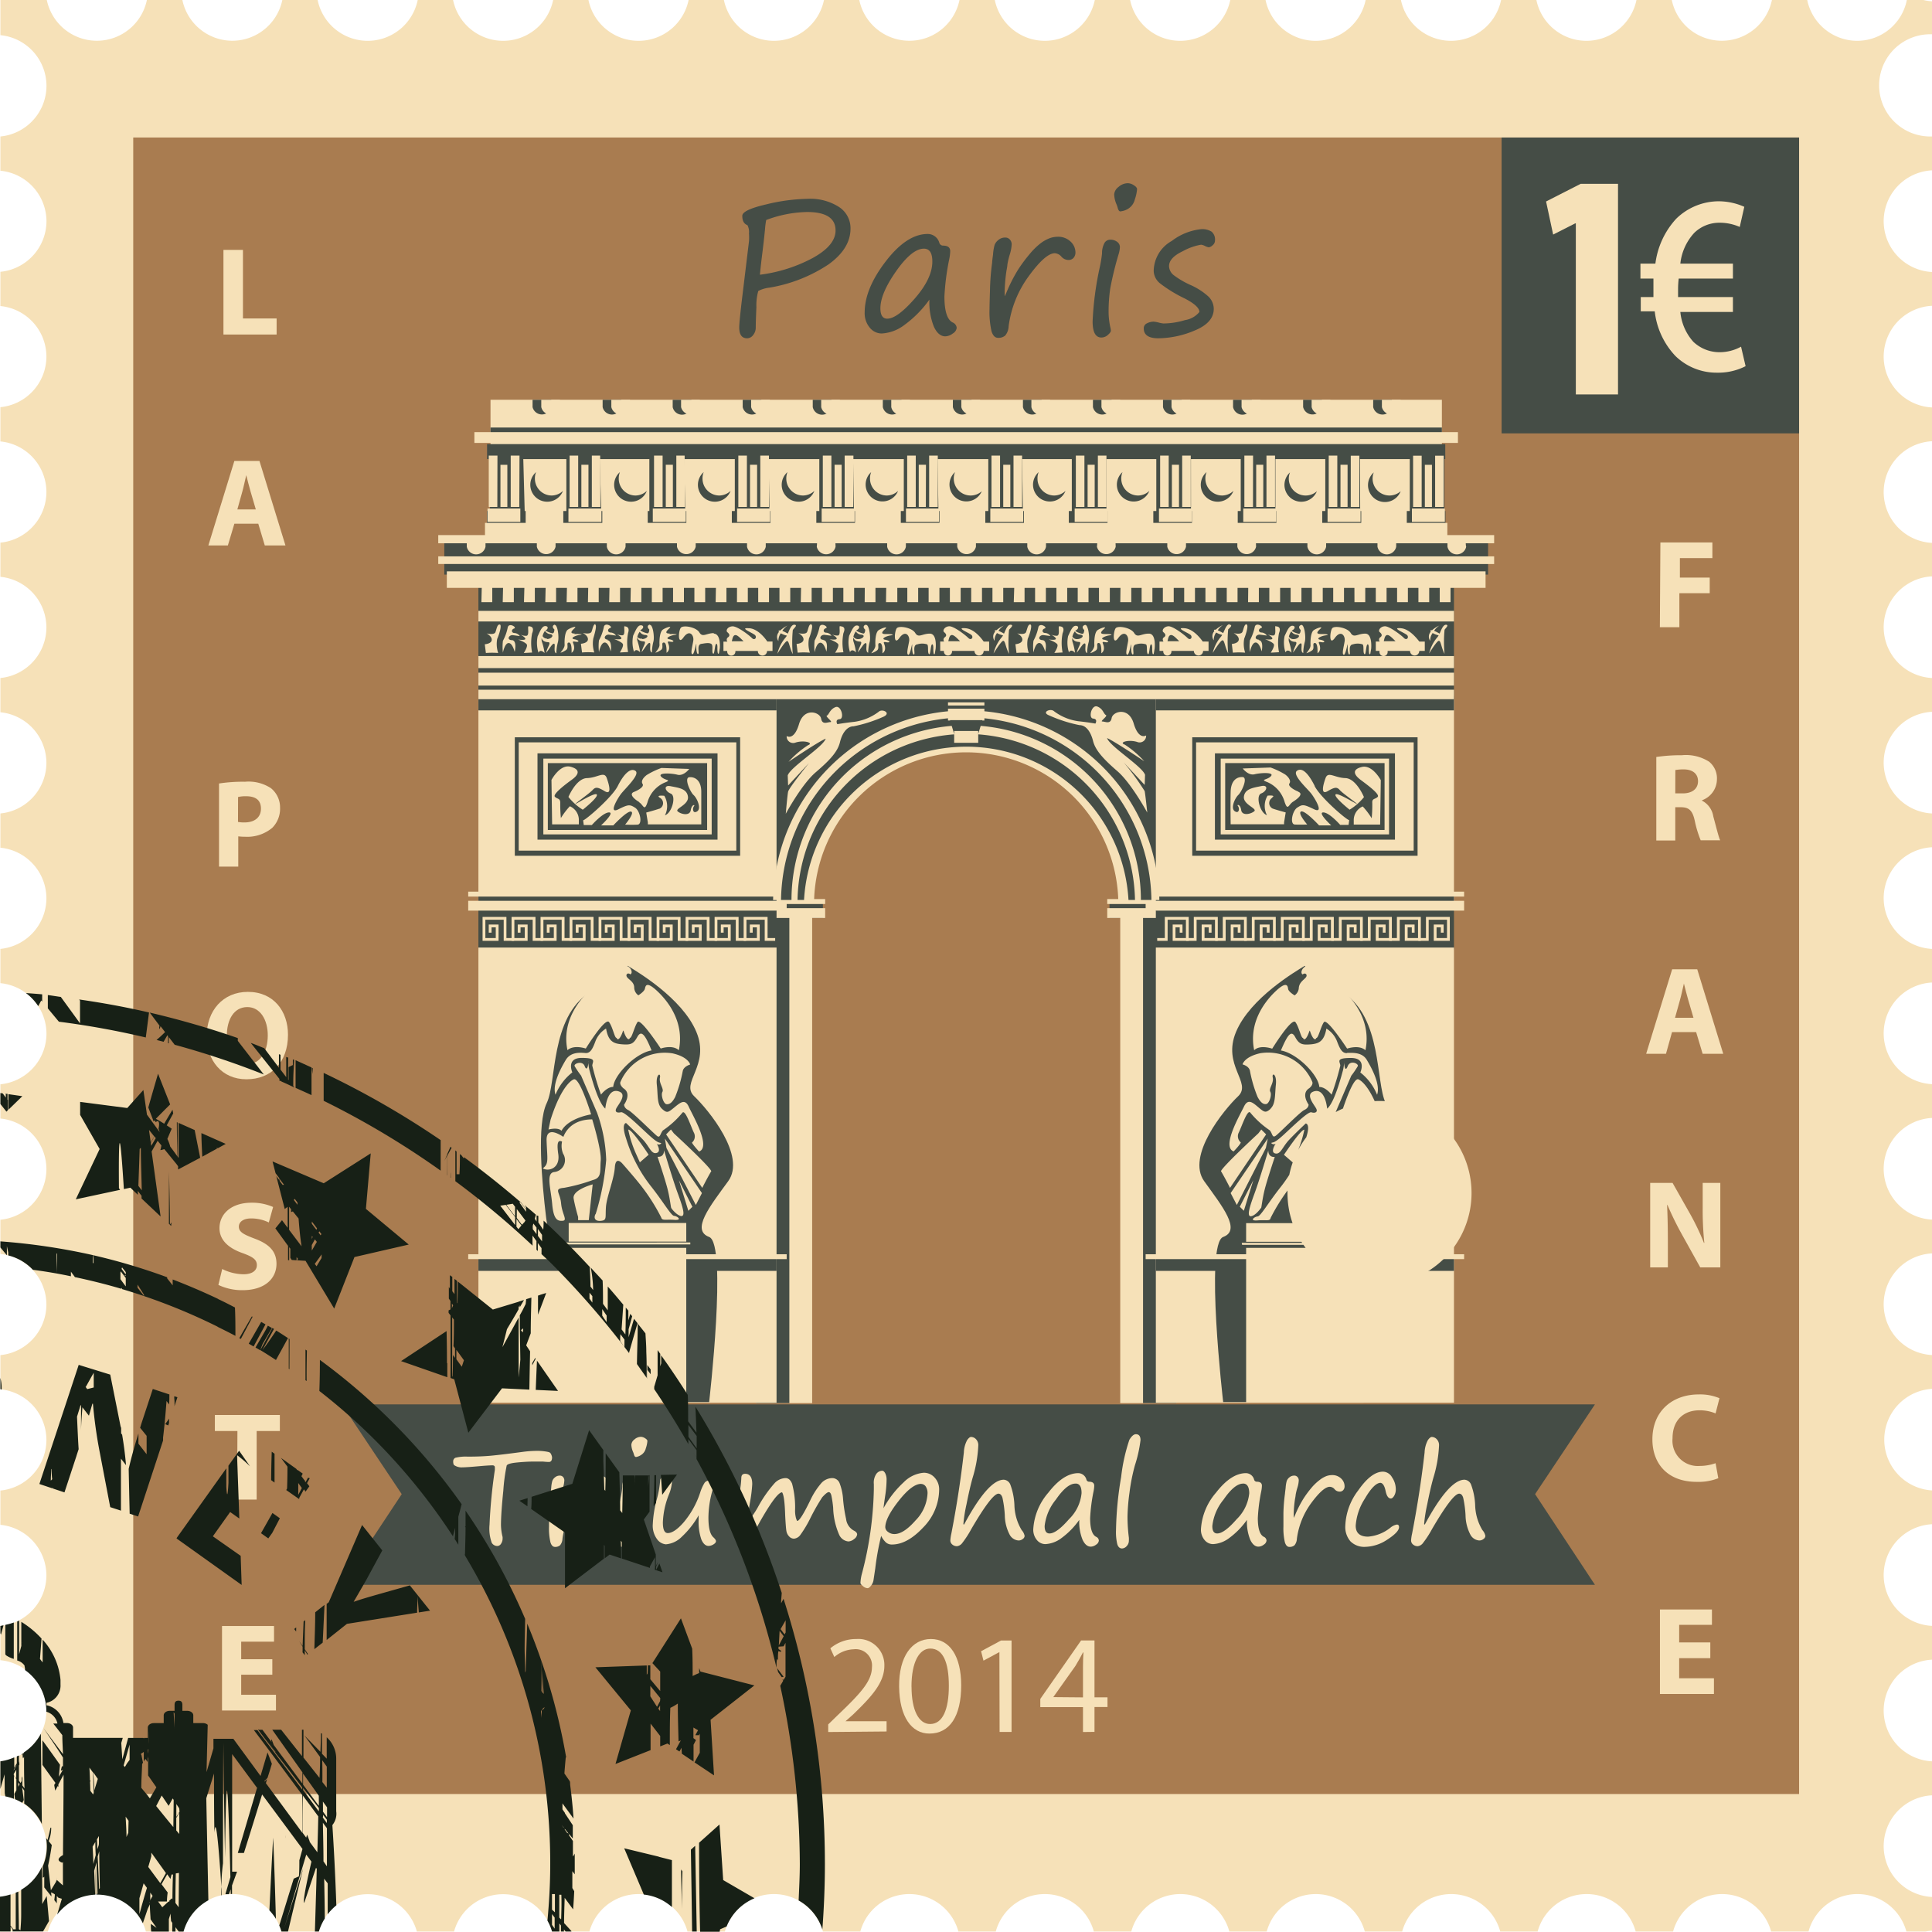 <svg xmlns="http://www.w3.org/2000/svg" viewBox="-0.06 -0 297.26 297.22"><title>Depositphotos_103661510_06</title><g data-name="Layer 2"><g data-name="Layer 1"><path d="M297.2 297.06v-5.19a7.83 7.83 0 0 1 0-15.64V271a7.83 7.83 0 0 1 0-15.64v-5.2a7.83 7.83 0 0 1 0-15.64v-5.2a7.83 7.83 0 0 1 0-15.63v-5.2a7.83 7.83 0 0 1 0-15.64v-5.2a7.83 7.83 0 0 1 0-15.64v-5.2a7.83 7.83 0 0 1 0-15.64V146a7.83 7.83 0 0 1 0-15.64v-5.2a7.83 7.83 0 0 1 0-15.64v-5.2a7.83 7.83 0 0 1 0-15.64v-5.15a7.83 7.83 0 0 1 0-15.64v-5.2a7.83 7.83 0 0 1 0-15.64v-5.2a7.83 7.83 0 0 1 0-15.64V21h-.27a7.86 7.86 0 0 1 0-15.73h.27V.2a7.8 7.8 0 0 1-1.33-.2h-2.54a7.8 7.8 0 0 1-7.63 6.28A7.87 7.87 0 0 1 278 0h-5.43a7.86 7.86 0 0 1-7.7 6.27A7.87 7.87 0 0 1 257.16 0h-5.43A7.87 7.87 0 0 1 244 6.28 7.87 7.87 0 0 1 236.33 0h-5.43a7.87 7.87 0 0 1-7.7 6.28A7.87 7.87 0 0 1 215.49 0h-5.43a7.86 7.86 0 0 1-7.7 6.28 7.87 7.87 0 0 1-7.7-6.28h-5.43a7.86 7.86 0 0 1-7.7 6.28A7.87 7.87 0 0 1 173.82 0h-5.43a7.86 7.86 0 0 1-7.7 6.28A7.87 7.87 0 0 1 153 0h-5.43a7.86 7.86 0 0 1-7.7 6.27A7.87 7.87 0 0 1 132.15 0h-5.43A7.87 7.87 0 0 1 119 6.28 7.87 7.87 0 0 1 111.32 0h-5.43a7.86 7.86 0 0 1-7.7 6.28A7.87 7.87 0 0 1 90.48 0h-5.43a7.86 7.86 0 0 1-7.7 6.28A7.87 7.87 0 0 1 69.65 0h-5.44a7.86 7.86 0 0 1-7.7 6.28A7.87 7.87 0 0 1 48.81 0h-5.43a7.87 7.87 0 0 1-7.7 6.27A7.87 7.87 0 0 1 28 0h-5.46a7.86 7.86 0 0 1-7.7 6.27A7.87 7.87 0 0 1 7.14 0H0v5.41a7.85 7.85 0 0 1 7.09 7.79A7.84 7.84 0 0 1 0 21v5.27A7.84 7.84 0 0 1 7.09 34 7.85 7.85 0 0 1 0 41.82v5.27a7.83 7.83 0 0 1 7.08 7.78A7.84 7.84 0 0 1 0 62.65v5.27a7.83 7.83 0 0 1 7.08 7.78A7.84 7.84 0 0 1 0 83.49v5.26a7.84 7.84 0 0 1 7.08 7.79A7.84 7.84 0 0 1 0 104.32v5.27a7.85 7.85 0 0 1 7.08 7.78A7.84 7.84 0 0 1 0 125.16v5.27a7.84 7.84 0 0 1 7.08 7.78A7.84 7.84 0 0 1 0 146v5.27A7.84 7.84 0 0 1 7.09 159 7.85 7.85 0 0 1 0 166.83v5.27a7.83 7.83 0 0 1 7.08 7.78A7.84 7.84 0 0 1 0 187.67v5.27a7.84 7.84 0 0 1 7.08 7.78A7.84 7.84 0 0 1 0 208.5v5.26a7.84 7.84 0 0 1 7.08 7.78 7.84 7.84 0 0 1-7.08 7.8v5.27a7.85 7.85 0 0 1 7.08 7.78A7.85 7.85 0 0 1 0 250.17v5.27a7.84 7.84 0 0 1 7.08 7.78A7.85 7.85 0 0 1 0 271v5.27a7.83 7.83 0 0 1 7.08 7.78A7.84 7.84 0 0 1 0 291.84v5.35h7.3a7.82 7.82 0 0 1 15.09 0h5.75a7.82 7.82 0 0 1 15.09 0H49a7.82 7.82 0 0 1 15.08 0h5.72a7.82 7.82 0 0 1 15.08 0h5.75a7.82 7.82 0 0 1 15.09 0h5.75a7.82 7.82 0 0 1 15.09 0h5.75a7.82 7.82 0 0 1 15.09 0h5.75a7.82 7.82 0 0 1 15.09 0H174a7.82 7.82 0 0 1 15.09 0h5.75a7.82 7.82 0 0 1 15.09 0h5.75a7.82 7.82 0 0 1 15.09 0h5.75a7.82 7.82 0 0 1 15.09 0h5.75a7.82 7.82 0 0 1 15.09 0h5.75a7.8 7.8 0 0 1 15.06 0h2.93a7.78 7.78 0 0 1 1.01-.13z" fill="#f6e1b8"/><path fill="#a97c50" d="M20.44 21.16h256.31v254.87H20.44z"/><path fill="#454d46" d="M230.98 21.16h45.77v45.52h-45.77z"/><path d="M242.4 34.37h-.1l-3.39 1.72-1.09-5.09 5.33-2.72h5.74v32.41h-6.49z" fill="#f6e1b8"/><path d="M268.52 56.34a9.26 9.26 0 0 1-4.39 1 9.06 9.06 0 0 1-6.39-2.55 11.89 11.89 0 0 1-3.2-6.89h-2.15v-2.19h1.95v-2.85h-2v-2.3h2.3a12.52 12.52 0 0 1 3.19-6.89 9.37 9.37 0 0 1 6.64-2.7 9.76 9.76 0 0 1 3.85.85l-.7 3.1a7.6 7.6 0 0 0-3.15-.65 5.52 5.52 0 0 0-3.84 1.55 8.26 8.26 0 0 0-2.15 4.74h8.09v2.3h-8.34a13.32 13.32 0 0 0-.1 1.55v1.3h8.44V48h-8.09a8 8 0 0 0 2 4.59 5.84 5.84 0 0 0 4.09 1.6 6.82 6.82 0 0 0 3.25-.85z" fill="#f6e1b8"/><path fill="#454d46" d="M245.34 216.08H52.53l9.22 13.81-9.22 13.95h192.81l-9.21-13.95 9.21-13.81z"/><path d="M69.78 225.4a1 1 0 0 1-.11-.5.61.61 0 0 1 .32-.6 6.56 6.56 0 0 1 1.92-.18q2 0 3.53-.14t4.83-.58a17.46 17.46 0 0 1 2.35-.17 8 8 0 0 1 1.07.07 5.35 5.35 0 0 1 .72.13.58.58 0 0 1 .34.36 1.25 1.25 0 0 1 .13.45q0 .7-.49.7a8.87 8.87 0 0 1-.89-.06h-1.55q-.98 0-2.45.14-1.44.14-1.6.47a28 28 0 0 0-.52 3.87q-.36 3.54-.36 5.28a8.28 8.28 0 0 0 .25 1.85 2.06 2.06 0 0 1 0 .24 1.38 1.38 0 0 1-.24.79.69.69 0 0 1-.57.35 1 1 0 0 1-.86-.5 6.45 6.45 0 0 1-.34-2.78 80.83 80.83 0 0 1 .82-8.44v-.35q0-.34-.37-.34-.59 0-2.26.15t-2.38.16a2 2 0 0 1-1.29-.37z" fill="#f6e1b8"/><path d="M86.09 233.52q.1-.18.24-.5a17.64 17.64 0 0 1 1.24-2.42 16.15 16.15 0 0 1 1.24-1.68A7.8 7.8 0 0 1 90 227.7a4.09 4.09 0 0 1 1-.58 2.61 2.61 0 0 1 .88-.16 1.94 1.94 0 0 1 1.4.52 1.63 1.63 0 0 1 .54 1.21.88.88 0 0 1-.19.56.7.7 0 0 1-.59.25 1 1 0 0 1-.76-.37 1 1 0 0 0-.74-.37q-1 0-2.85 2.5a11.86 11.86 0 0 0-2.21 5.5 1.68 1.68 0 0 1-.37 1 1.13 1.13 0 0 1-.78.25q-.48 0-.7-.72a9.53 9.53 0 0 1-.22-2.44v-2.05a26.18 26.18 0 0 1 .24-3c0-.12.05-.42.1-.88a5.1 5.1 0 0 1 .17-1.06 1.25 1.25 0 0 1 .42-.56 1.09 1.09 0 0 1 .7-.26.66.66 0 0 1 .55.23.8.8 0 0 1 .18.5 4.36 4.36 0 0 1-.2 1.09 9 9 0 0 0-.27 1.08 5.88 5.88 0 0 1-.11.7 18.84 18.84 0 0 0-.2 2.24v.63z" fill="#f6e1b8"/><path d="M96.49 235.25a7.94 7.94 0 0 0 .21 1.7 1.43 1.43 0 0 1 0 .3q0 .18-.33.46a1 1 0 0 1-.69.28q-1 0-1-1.76a34.83 34.83 0 0 1 .75-5.77 13.87 13.87 0 0 0 .26-1.7 2.31 2.31 0 0 1 .23-1.07.7.7 0 0 1 .64-.44 1.2 1.2 0 0 1 .8.24.7.7 0 0 1 .29.54 3 3 0 0 1-.14.78 36.92 36.92 0 0 0-.92 3.75 17.47 17.47 0 0 0-.1 2.69zm1.29-11.08q-.21 0-.32-.45a3.22 3.22 0 0 0-.11-.31 3 3 0 0 1-.27-1.12 1.13 1.13 0 0 1 .47-.81 1.54 1.54 0 0 1 1-.41 1.24 1.24 0 0 1 .64.22q.36.22.36.43a4.45 4.45 0 0 1-.24 1.11 1.66 1.66 0 0 1-.77 1.06 2 2 0 0 1-.75.29z" fill="#f6e1b8"/><path d="M107.44 233.14a13.74 13.74 0 0 1-2.59 3.3 3.87 3.87 0 0 1-2.46 1.17 1.86 1.86 0 0 1-1.33-.76 3.46 3.46 0 0 1-.68-2.35 17.59 17.59 0 0 1 .62-3.83 14.61 14.61 0 0 0 .52-3 .94.94 0 0 1 .9-.6.82.82 0 0 1 .66.29.94.94 0 0 1 .25.61 6.12 6.12 0 0 1-.48 2 12.7 12.7 0 0 0-.92 4.28q0 1.63.75 1.63 1 0 2.44-1.64a13.69 13.69 0 0 0 2.54-4.56 6.78 6.78 0 0 1 .68-1.52.84.84 0 0 1 .71-.35q.67 0 .67.89a4.45 4.45 0 0 1-.19.72 15.6 15.6 0 0 0-.59 4.11q0 2.32.76 3 .4.37.4.59c0 .19-.13.35-.4.51a1.49 1.49 0 0 1-.73.23q-.69 0-1.12-1a8.38 8.38 0 0 1-.42-3v-.33c0-.17 0-.28.01-.39z" fill="#f6e1b8"/><path d="M120.27 229.61q-.92 0-3.93 5.46a18.56 18.56 0 0 1-1.19 2 1.51 1.51 0 0 1-.62.29 2.81 2.81 0 0 1-.75.13q-.66 0-.66-2.59a39.25 39.25 0 0 1 .62-5.28 15.56 15.56 0 0 0 .26-2.21q0-.65.58-.65 1.1 0 1.1 1.59a21.89 21.89 0 0 1-.37 2.92q-.42 2.48-.43 3a14.28 14.28 0 0 0 1.8-2.61 19.4 19.4 0 0 1 2.48-3.5 2.42 2.42 0 0 1 1.65-.74q.64 0 1 .86a14 14 0 0 1 .46 4.12 4.55 4.55 0 0 0 .15 1.21c.09.26.15.4.19.4q.46 0 2-3.17a11.49 11.49 0 0 1 1.62-2.55 2.32 2.32 0 0 1 1.74-.87 1.22 1.22 0 0 1 1.17.83 8.42 8.42 0 0 1 .52 2.46 22.78 22.78 0 0 0 .46 3 2.34 2.34 0 0 0 1.14 1.76q.56.27.56.62a1 1 0 0 1-.47.71 1.47 1.47 0 0 1-.87.37 1.73 1.73 0 0 1-1.41-1 11.1 11.1 0 0 1-.94-4.21 16.87 16.87 0 0 0-.27-1.84q-.13-.54-.41-.54t-1 .79a32 32 0 0 0-1.83 3.22 17.59 17.59 0 0 1-1.5 2.52 1.37 1.37 0 0 1-1 .63 1 1 0 0 1-.76-.34 1.55 1.55 0 0 1-.42-.82q-.09-.48-.19-2.37-.09-3.08-.48-3.6z" fill="#f6e1b8"/><path d="M135.52 236.31a40.25 40.25 0 0 0-.91 5l-.28 1.87a1.84 1.84 0 0 1-.37.79q-.3.39-.54.39a1.18 1.18 0 0 1-.7-.31c-.26-.21-.39-.37-.39-.5a6.49 6.49 0 0 1 .25-1.51 54.67 54.67 0 0 0 1.81-12.87v-.83a2.39 2.39 0 0 1 .38-1.56 1.16 1.16 0 0 1 .91-.49c.16 0 .31.12.45.37a2.12 2.12 0 0 1 .22 1.06 16.71 16.71 0 0 1-.2 2.33q-.26 1.73-.27 2a15.58 15.58 0 0 1 3.12-4 4.84 4.84 0 0 1 3.06-1.45 2.2 2.2 0 0 1 1.69.75 2.65 2.65 0 0 1 .69 1.86A8.39 8.39 0 0 1 142 235q-2.47 2.64-4.81 2.64a1.36 1.36 0 0 1-.92-.3 3.34 3.34 0 0 1-.75-1.03zm6.14-8q-1.39 0-3.45 2.62t-2.06 4.07a.93.93 0 0 0 .41.69 1.55 1.55 0 0 0 1 .34q1.41 0 3.25-2.1a6.34 6.34 0 0 0 1.84-4.12 1.85 1.85 0 0 0-.29-1.12.88.88 0 0 0-.7-.37z" fill="#f6e1b8"/><path d="M148.32 234.48q3.68-6.81 6.06-6.81a1.17 1.17 0 0 1 1 .72 10.28 10.28 0 0 1 .64 3.21 7.82 7.82 0 0 0 1.12 3.83 1.86 1.86 0 0 1 .45.89.61.61 0 0 1-.3.48 1 1 0 0 1-.63.22 1.67 1.67 0 0 1-1.36-.87 6.64 6.64 0 0 1-.76-3 16.83 16.83 0 0 0-.36-2.7c-.13-.42-.33-.63-.62-.63q-1 0-4.18 5.45a15.23 15.23 0 0 1-1.38 2.13 1.19 1.19 0 0 1-.81.5 1.08 1.08 0 0 1-.73-.26.81.81 0 0 1-.3-.63 6.81 6.81 0 0 1 .16-1.07q1.22-6.3 1.92-12.46a4.36 4.36 0 0 1 .51-1.91q.35-.48.59-.48a1.06 1.06 0 0 1 .77.35 1.3 1.3 0 0 1 .35 1 19.93 19.93 0 0 1-.89 5q-.44 1.58-.92 4a23 23 0 0 0-.48 3c0 .08 0 .12.11.12z" fill="#f6e1b8"/><path d="M166 233.85a12.13 12.13 0 0 1-2.74 2.8 4.49 4.49 0 0 1-2.48.93 1.68 1.68 0 0 1-1.31-.64 2.45 2.45 0 0 1-.55-1.66 9.43 9.43 0 0 1 2.32-5.62q2.32-3 4.62-3a1.32 1.32 0 0 1 1.24 1 .43.43 0 0 0 .41.32q.79 0 .79.62a4.89 4.89 0 0 1-.1.84 26.88 26.88 0 0 0-.53 4.13q0 2.4.91 2.88a.68.68 0 0 1 .43.59.84.84 0 0 1-.42.62 1.4 1.4 0 0 1-.82.31q-.76 0-1.26-1.05a7.24 7.24 0 0 1-.51-3.07zm-.6-5.58q-1.31 0-3 2.46a7.71 7.71 0 0 0-1.73 4.07q0 1.14.75 1.14 1.09 0 3-2.2a6.43 6.43 0 0 0 1.93-4q.01-1.48-.92-1.48z" fill="#f6e1b8"/><path d="M174.71 220.67q.71 0 .71.91a20.31 20.31 0 0 1-.86 3.87 29.26 29.26 0 0 0-.84 4.25 30.43 30.43 0 0 0-.3 3.64 25.45 25.45 0 0 0 .21 3.25 4.18 4.18 0 0 1 0 .45 1.2 1.2 0 0 1-.34.85 1 1 0 0 1-.71.36q-.52 0-.73-.65a7.87 7.87 0 0 1-.2-2.11 53.06 53.06 0 0 1 .79-8.23 27.46 27.46 0 0 1 1.27-5.74q.52-.85 1-.85z" fill="#f6e1b8"/><path d="M191.8 233.85a12.13 12.13 0 0 1-2.74 2.8 4.49 4.49 0 0 1-2.48.93 1.68 1.68 0 0 1-1.31-.64 2.45 2.45 0 0 1-.55-1.66 9.43 9.43 0 0 1 2.32-5.62q2.32-3 4.62-3a1.32 1.32 0 0 1 1.24 1 .43.43 0 0 0 .41.32q.79 0 .79.62a4.89 4.89 0 0 1-.1.84 26.88 26.88 0 0 0-.53 4.13q0 2.4.91 2.88a.68.68 0 0 1 .43.59.84.84 0 0 1-.42.62 1.4 1.4 0 0 1-.82.31q-.76 0-1.26-1.05a7.24 7.24 0 0 1-.51-3.07zm-.6-5.58q-1.31 0-3 2.46a7.71 7.71 0 0 0-1.73 4.07q0 1.14.75 1.14 1.09 0 3-2.2a6.43 6.43 0 0 0 1.93-4q-.02-1.48-.95-1.48z" fill="#f6e1b8"/><path d="M199 233.52q.1-.18.24-.5a17.64 17.64 0 0 1 1.24-2.42 16.16 16.16 0 0 1 1.24-1.68 7.81 7.81 0 0 1 1.28-1.22 4.09 4.09 0 0 1 1-.58 2.61 2.61 0 0 1 .88-.16 1.94 1.94 0 0 1 1.4.52 1.63 1.63 0 0 1 .54 1.21.88.88 0 0 1-.19.56.7.7 0 0 1-.59.25 1 1 0 0 1-.76-.37 1 1 0 0 0-.74-.37q-1 0-2.85 2.5a11.86 11.86 0 0 0-2.21 5.5 1.68 1.68 0 0 1-.37 1 1.13 1.13 0 0 1-.78.25q-.48 0-.7-.72a9.53 9.53 0 0 1-.22-2.44v-2.05a26.19 26.19 0 0 1 .24-3c0-.12.05-.42.1-.88a5.1 5.1 0 0 1 .17-1.06 1.25 1.25 0 0 1 .42-.56 1.09 1.09 0 0 1 .7-.26.65.65 0 0 1 .55.23.79.79 0 0 1 .18.5 4.36 4.36 0 0 1-.2 1.09 8.94 8.94 0 0 0-.27 1.08 5.89 5.89 0 0 1-.11.7 18.84 18.84 0 0 0-.2 2.24v.63z" fill="#f6e1b8"/><path d="M210 238a3 3 0 0 1-2.28-.85 3.37 3.37 0 0 1-.79-2.39 9.52 9.52 0 0 1 2-5.46q2-2.87 3.81-2.87a1.65 1.65 0 0 1 1.38.87 3.27 3.27 0 0 1 .58 1.84 1.92 1.92 0 0 1-.25 1q-.25.42-.51.42-.57 0-.81-1.16t-.77-1.25q-1 0-2.43 2.45a8.79 8.79 0 0 0-1.4 4.14q0 1.69 1.91 1.69a6.31 6.31 0 0 0 3.42-1.37 2.18 2.18 0 0 1 1-.49q.34 0 .34.39 0 .75-1.77 1.9A6.38 6.38 0 0 1 210 238z" fill="#f6e1b8"/><path d="M219.21 234.48q3.68-6.81 6.06-6.81a1.17 1.17 0 0 1 1 .72 10.28 10.28 0 0 1 .64 3.21 7.82 7.82 0 0 0 1.12 3.83 1.86 1.86 0 0 1 .45.89.61.61 0 0 1-.3.48 1 1 0 0 1-.63.22 1.67 1.67 0 0 1-1.36-.87 6.64 6.64 0 0 1-.76-3 16.83 16.83 0 0 0-.36-2.7c-.13-.42-.33-.63-.62-.63q-1 0-4.18 5.45a15.23 15.23 0 0 1-1.38 2.13 1.19 1.19 0 0 1-.81.5 1.08 1.08 0 0 1-.73-.26.81.81 0 0 1-.3-.63 6.81 6.81 0 0 1 .16-1.07q1.22-6.3 1.92-12.46a4.36 4.36 0 0 1 .51-1.91q.35-.48.59-.48a1.06 1.06 0 0 1 .77.35 1.3 1.3 0 0 1 .35 1 19.93 19.93 0 0 1-.89 5q-.44 1.58-.92 4a23 23 0 0 0-.48 3c0 .08 0 .12.11.12z" fill="#f6e1b8"/><path fill="#454d46" d="M170.65 139.02h9.95v2.23h-9.95z"/><path fill="#f6e1b8" d="M172.3 140.69h8.63v75.19h-8.63z"/><path fill="#454d46" d="M175.81 140.69h5.12v75.19h-5.12z"/><path fill="#f6e1b8" d="M170.3 139.73h10.63v1.51H170.3z"/><path fill="#f6e1b8" d="M170.3 138.33h10.63v.76H170.3z"/><path fill="#454d46" d="M116.6 139.02h9.95v2.23h-9.95z"/><path fill="#f6e1b8" d="M116.27 140.69h8.63v75.19h-8.63z"/><path fill="#454d46" d="M116.27 140.69h5.12v75.19h-5.12z"/><path fill="#f6e1b8" d="M116.27 139.73h10.63v1.51h-10.63z"/><path fill="#f6e1b8" d="M116.27 138.33h10.63v.76h-10.63z"/><path d="M148.6 106.86l-31-.06v28.94h5s1.67-23.55 26-23.74c24.34.19 26 23.74 26 23.74h5V106.8z" fill="#454d46"/><path fill="#f6e1b8" d="M177.78 107.61h45.87v32.5h-45.87z"/><path fill="#454d46" d="M177.78 137.89h45.87v2.22h-45.87z"/><path fill="#454d46" d="M183.38 113.44h34.67v18.23h-34.67z"/><path fill="#f6e1b8" d="M183.97 114.22h33.48v16.66h-33.48z"/><path fill="#454d46" d="M186.87 115.91h27.7v13.28h-27.7z"/><path fill="#f6e1b8" d="M187.76 116.72h25.9v11.66h-25.9z"/><path fill="#454d46" d="M188.45 117.41h24.52v10.29h-24.52z"/><path fill="#454d46" d="M177.78 139.92h45.87v6.17h-45.87z"/><path fill="#f6e1b8" d="M176.21 138.6h49v1.51h-49z"/><path fill="#f6e1b8" d="M176.21 137.19h49v.76h-49z"/><path fill="#f6e1b8" d="M177.78 145.79h45.87v47.36h-45.87z"/><path fill="#f6e1b8" d="M177.78 193.46h45.87v22.36h-45.87z"/><path fill="#454d46" d="M177.78 193.46h45.87v2.08h-45.87z"/><path d="M208.54 199s4.08-6.49 4.7-11.72 1.46-14.32-.1-17.56-.52-13.17-6.59-17c-1.78.84-3.66 1.88-3.66 1.88s-1.47-5-2.2-6c-1.36.84-8.36 4.92-10.56 10.14s2.51 7.84.31 9.93-8 9.2-5.22 13.07 5.75 7.53 2.92 8.58 0 25.4 0 25.4h9.09z" fill="#454d46"/><path fill="#f6e1b8" d="M176.21 192.98h49v.75h-49z"/><path d="M191.67 215.82h18.08V192h-18.08zm0-24.76h18.08v-2.87h-18.08zm-.62.47h19.33v-.3H191zm15.7-28.19v.14c.01-.17.01-.26 0-.13zM204 178.47a23.49 23.49 0 0 1 1.41-7.27l2.44-5.69a13.46 13.46 0 0 0 1-1.47c.17-.38-1.16-1-1.55 0s-.54-.09-.55-.55a7.23 7.23 0 0 1-.17 1.17c-.14.44-1.24 4.92-2.44 5.92-.24-2-1-3.09-2.17-2.61s.17 2 .48 2.59-.24.75-.73.58-2.79 2.1-4.3 3.48-1.55 1.06-1.89 1.24a.49.49 0 0 0 .69.1s-.9 1.31-.07 1.51 1.1-1 2.14-2.1 2.55-2.51 2.55-2.51.83 0 0 2.38a22.47 22.47 0 0 1-3.78 7.3c-2 2.52-3.14 4.58-3.62 4.62s-1.38.72 0 .61 1.9.17 2-.38a29.56 29.56 0 0 1 3-4.75c1.06-1.37 2.92-3.47 2.92-3.47s1.07-1.38 1.21.52 1.28 4.51 1.38 6.13-.17 2 .76 2.1 1.17-.45.83-1.07a38.78 38.78 0 0 1-1.54-8.38zm9.78 1.37c-1-.68-.69-1.37-.59-4.23.08-2.14-1.69-1.21-2.59-.61-.52-1.36-1.83-2.65-4.43-2.69 0 0-1.45 4.72-1.31 6.33s-.2 2.65 1.21 3a26.89 26.89 0 0 0 4.44 1.2c1.65.14.59.72.45 2.38s-1 2.62-.25 2.69 1.42-.17 1.62-2.58 1-4.75-.31-4.92a1.84 1.84 0 0 1-1.37-2.82 3.21 3.21 0 0 0 .16-1.86c.56-.29.84.08.59 1.89-.34 2.19 1.51 2.67 2.34 2.22zm-18.32-9.26c-.79.72-1 .55-1.89-.2s-1.62-1.41-2.24-.1-3.48 6.16-1.58 6.88c1.14-1.2 1.1-1.38 1.1-1.38a1.26 1.26 0 0 1-.32-1.51c.45-.89 1.35-3.69 1.79-3.07a14.07 14.07 0 0 0 3 2.72c.41.52.37 1.17.86.86s3.76-3.68 4.45-4 .65-.83.65-.83-1.24-1.69.11-2.52c.69-.58.45-1 .45-1a7.41 7.41 0 0 0-8-4.38c-2.48.56-2.72 1.72-2.72 1.72s1 .24 1.14 1a20.43 20.43 0 0 0 1.17 4c.48.89.89 1.17 1.34 1.1s.9-1.41.62-1.89.56-1.31.38-2.17.65-.58.48 1.06-.04 2.99-.83 3.71zm-1.48 15.29c.07-.17.18-1.38.55-2.86s1.55-5 1.55-5-1 .14-1-1c0 0-1.34 4.51-2.1 6.57s-1.24 3.58-.59 3.55 1.48-1.13 1.55-1.26zm5.47-8.4a17.78 17.78 0 0 0 1.18-3.65c-.52-.1-3.14 3.86-3.14 3.86l1.35 1.17a14.16 14.16 0 1 0 .57-1.38zm-3.76-16.13s3-4.86 3.57-4.07.87 2.49 1.16 2.42c.23.59.68-.15.93-.89a2.06 2.06 0 0 1 .1-.24 1.31 1.31 0 0 1 .1.24c.25.74.7 1.47.93.89.3.06.68-1.75 1.16-2.42s3.57 4.07 3.57 4.07 1.83-.64 2.82.25c.85-4.12-1.44-7.29-3.22-9s-1.88-.89-2-.44-1 1-1 1a1.5 1.5 0 0 1-.65-1.19c0-.85-.79-1.19-1.09-1.59h-.12c-.05-.88.08-1.72-.58-1.78-.94-.09-1.49 1.09-1 1.34.4-.35.8.05.5.44s-1 .75-1.09 1.59a1.5 1.5 0 0 1-.65 1.19s-.94-.55-1-1-.2-1.29-2 .44-4.06 4.91-3.22 9c.9-.9 2.74-.25 2.74-.25zm11.51.69c-.8.05-1.14-.74-1.59-1.93a4 4 0 0 0-1.59-1.84c-.35 2-1.19 2.33-2.48 2.43s-1.74-.05-2.33-1.14-1.14-.4-2.19 2.08c2.43.4 5.76 3.72 5.91 5.61 1 0 1.89 1.19 1.89 1.19a42 42 0 0 0 1.34-4.46c0-.59-.85-1.19 1.64-1.19s1.44 2.23 1.44 2.23a8.31 8.31 0 0 1 2.58 3.43c.55-1.59-.84-4.12-1.58-5.36S208 162 207.16 162zm1.8 4.07c-.89-.64-2.72 5.36-2.72 5.36s3.47.54 4.56 2.53c.5-.6 2-.2 2-.2l-.35-1.59c-1.71-5.46-3.49-6.1-3.49-6.1zm-.74 21.14s.45-1.49.7-2.83-2.93-2.18-2.93-2.18l.59 5.5h1.64zM194 173.79l-.45.59s-5.41 5-5.75 5.81c.7 1.19 1.39 2.58 1.39 2.58l5.56-8.23zm1 1.39l-5.71 8.39.95 1.83 4.47-8.78zm-2.22 6.4l-2.08 4.09.62.62z" fill="#f6e1b8"/><path fill="#f6e1b8" d="M180.37 144.76v-2.51h1.51v1.25h-.43v-.82h-.65v1.65h1.61v-2.82h-2.82v3.25h-1.6v-.43h1.17v-3.25h3.68v3.68h-2.47z"/><path fill="#f6e1b8" d="M184.83 144.76v-2.51h1.52v1.25h-.43v-.82h-.65v1.65h1.61v-2.82h-2.83v3.25h-1.6v-.43h1.17v-3.25h3.69v3.68h-2.48z"/><path fill="#f6e1b8" d="M189.3 144.76v-2.51h1.51v1.25h-.43v-.82h-.65v1.65h1.61v-2.82h-2.82v3.25h-1.61v-.43h1.17v-3.25h3.69v3.68h-2.47z"/><path fill="#f6e1b8" d="M193.76 144.76v-2.51h1.52v1.25h-.43v-.82h-.65v1.65h1.6v-2.82h-2.82v3.25h-1.6v-.43h1.17v-3.25h3.68v3.68h-2.47z"/><path fill="#f6e1b8" d="M198.23 144.76v-2.51h1.51v1.25h-.43v-.82h-.65v1.65h1.6v-2.82h-2.82v3.25h-1.6v-.43h1.17v-3.25h3.68v3.68h-2.46z"/><path fill="#f6e1b8" d="M202.69 144.76v-2.51h1.52v1.25h-.44v-.82h-.65v1.65h1.6v-2.82h-2.81v3.25h-1.6v-.43h1.16v-3.25h3.69v3.68h-2.47z"/><path fill="#f6e1b8" d="M207.15 144.76v-2.51h1.52v1.25h-.43v-.82h-.65v1.65h1.6v-2.82h-2.82v3.25h-1.6v-.43h1.17v-3.25h3.68v3.68h-2.47z"/><path fill="#f6e1b8" d="M211.62 144.76v-2.51h1.51v1.25h-.43v-.82h-.65v1.65h1.6v-2.82h-2.82v3.25h-1.6v-.43h1.17v-3.25h3.69v3.68h-2.47z"/><path fill="#f6e1b8" d="M216.08 144.76v-2.51h1.51v1.25h.01-.44v-.82h-.64v1.65h1.6v-2.82h-2.82v3.25h-1.61v-.43h1.18v-3.25h3.68v3.68h-2.47z"/><path fill="#f6e1b8" d="M220.54 144.76v-2.51h1.52v1.25h-.43v-.82h-.66v1.65h1.61v-2.82h-2.82v3.25h-1.6v-.43h1.18v-3.25h3.67v3.68h-2.47z"/><path d="M208.24 126.85s-.01.15 0 0zm1.26-8.85c-1.62.39-1.23 1.23-.2 2s3 2.21 2.61 2.61-.88.2-.83.93a21.44 21.44 0 0 1-.09 2.36 11.25 11.25 0 0 0-1.38-1.82 2.3 2.3 0 0 0-1.38 2v.79h4.06l.1-6.84s-1.27-2.39-2.89-2.03zm.29 4.62s-1.18-2.85-2.85-2.9-2.66-1.09-3.05 0-.79 2.66.34 2 1.43-.64 1.87-.14 2.76 2.11 2.61 2.11-3.1-1.87-3.29-1.43 2.17 2.32 2.17 2.32a8.51 8.51 0 0 0 2.2-1.92zm-7.58-1.72c-.89-1.77-1.87-2.9-2.71-2.31s1.62 2.76 2.21 3.54 2 3.15.39 2.37-1.77-.74-2.55-.25-1.18 2.56-.4 2.61 1.92 0 1.92 0-1.53-1.77-.94-2 2.77 2.14 2.77 2.14h1.87s-2.16-2-1.23-2 2.61 1.92 2.61 1.92h1.28l.1-.74c-.35.03-4.43-3.47-5.32-5.24zm-6.55 1.82c.69-.44-.69-.3-.69-.3a3.1 3.1 0 0 0-.1 3c-1.08-.34-1.77-3-.88-3.34s1.18-1.38 0-1.13-2.51.39-2.66 1.62 2.12 1.82 1.58 2.26-1.87.74-2-.2-.74-.88-.49-.59.2 1.23-.49.78 0-2 .54-2.51 1.53-2.71.64-2.75-1.77.54-1.82 2.26 0 5 0 5h8.22v-.29l.25-1.53s-1.28-.34-2-.59a.94.94 0 0 1-.09-1.65zm4-.94c-.84-.34-1.58-.89-1.33-1.23s0-.89-.64-1.38a11.93 11.93 0 0 0-2.26-1.08l-4.28.15s.84 1.13 1.82.89 3.11-.34 2.51.3-1.77.44-.49.93a4.7 4.7 0 0 1 2.61 3.05c.49 1.42.59.39 1.28-.05s1.66-1.19.83-1.53z" fill="#f6e1b8"/><path fill="#454d46" d="M177.78 107.08h45.87v2.22h-45.87z"/><path fill="#f6e1b8" d="M73.55 107.61h45.87v32.5H73.55z"/><path fill="#454d46" d="M73.55 137.89h45.87v2.22H73.55z"/><path fill="#454d46" d="M79.15 113.44h34.67v18.23H79.15z"/><path fill="#f6e1b8" d="M79.75 114.22h33.48v16.66H79.75z"/><path fill="#454d46" d="M82.64 115.91h27.7v13.28h-27.7z"/><path fill="#f6e1b8" d="M83.54 116.72h25.9v11.66h-25.9z"/><path fill="#454d46" d="M84.23 117.41h24.51v10.29H84.23z"/><path fill="#454d46" d="M73.55 139.92h45.87v6.17H73.55z"/><path fill="#f6e1b8" d="M71.98 138.6h49v1.51h-49z"/><path fill="#f6e1b8" d="M71.98 137.19h49v.76h-49z"/><path fill="#f6e1b8" d="M73.55 145.79h45.87v47.36H73.55z"/><path fill="#f6e1b8" d="M73.55 193.46h45.87v22.36H73.55z"/><path fill="#454d46" d="M73.55 193.46h45.87v2.08H73.55z"/><path d="M88.66 199s-4.07-6.49-4.7-11.72-1.46-14.32.1-17.56.52-13.17 6.59-17c1.78.84 3.66 1.88 3.66 1.88s1.47-5 2.2-6c1.36.84 8.36 4.92 10.56 10.14s-2.51 7.84-.32 9.93 8.05 9.2 5.23 13.07-5.75 7.53-2.93 8.58 0 25.4 0 25.4H100z" fill="#454d46"/><path fill="#f6e1b8" d="M71.98 192.98h49v.75h-49z"/><path d="M105.53 192H87.44v23.8h18.09zm0-3.83H87.44v2.87h18.09zm.62 3H86.82v.3h19.33zm-15.7-27.75a1.1 1.1 0 0 0 0-.14c-.02-.06-.01.03 0 .21zm1.13 23.35c-.34.62-.1 1.17.83 1.07s.65-.48.76-2.1 1.24-4.24 1.37-6.13 1.21-.52 1.21-.52 1.86 2.1 2.92 3.47a30 30 0 0 1 3 4.75c.14.55.66.28 2 .38s.48-.58 0-.61-1.62-2.1-3.62-4.62a22.41 22.41 0 0 1-3.78-7.3c-.79-2.37 0-2.37 0-2.37s1.52 1.44 2.55 2.51 1.31 2.31 2.13 2.1.05-1.4.05-1.4a.49.49 0 0 0 .69-.1c-.35-.18-.38.13-1.89-1.24s-3.8-3.66-4.32-3.53-1 0-.72-.58 1.69-2.11.48-2.59-1.93.65-2.17 2.61c-1.2-1-2.3-5.47-2.44-5.92a6.46 6.46 0 0 1-.17-1.17c0 .46-.22 1.45-.56.55s-1.72-.38-1.55 0a13.65 13.65 0 0 0 1 1.47l2.45 5.69a23.4 23.4 0 0 1 1.41 7.27 38.86 38.86 0 0 1-1.63 8.37zm-5.75-9.23c-.26-1.81 0-2.18.59-1.89a3.14 3.14 0 0 0 .16 1.86 1.84 1.84 0 0 1-1.37 2.82c-1.31.17-.52 2.51-.31 4.92s.83 2.65 1.62 2.58-.1-1-.25-2.69-1.2-2.24.45-2.38a26.78 26.78 0 0 0 4.44-1.2c1.41-.35 1.07-1.38 1.21-3s-1.31-6.33-1.31-6.33c-2.6 0-3.92 1.34-4.44 2.69-.9-.6-2.67-1.52-2.58.61.1 2.86.38 3.55-.59 4.23.84.53 2.69.05 2.39-2.16zM101 166.89c-.17-1.65.65-1.93.48-1.06s.65 1.69.38 2.17.17 1.83.62 1.89.87-.21 1.34-1.1a20.68 20.68 0 0 0 1.17-4c.14-.72 1.14-1 1.14-1s-.25-1.17-2.72-1.72a7.41 7.41 0 0 0-8 4.38s-.24.38.45 1c1.34.83.1 2.52.1 2.52s0 .52.65.83 4 3.68 4.45 4 .45-.34.86-.86a14 14 0 0 0 3-2.72c.45-.62 1.34 2.17 1.79 3.07a1.25 1.25 0 0 1-.3 1.51s0 .18 1.09 1.38c1.9-.72-1-5.58-1.58-6.88s-1.31-.66-2.24.1-1.1.93-1.89.2-.6-2.05-.79-3.71zm3.79 20.21c.65 0 .17-1.48-.59-3.55s-2.09-6.57-2.09-6.57c0 1.17-1 1-1 1s1.18 3.51 1.55 5 .48 2.68.55 2.86.94 1.23 1.6 1.27zm-6.4-8.26l1.35-1.17s-2.62-4-3.14-3.86a17.88 17.88 0 0 0 1.17 3.65c.87 1.94.63 1.38.63 1.38zm6-17.26c.84-4.12-1.44-7.29-3.23-9s-1.89-.89-2-.44-1 1-1 1a1.49 1.49 0 0 1-.64-1.19c0-.85-.79-1.19-1.09-1.59s.1-.79.5-.44c.5-.25 0-1.44-1-1.34-.65.07-.52.9-.57 1.78h-.16c-.3.4-1 .75-1.09 1.59a1.5 1.5 0 0 1-.64 1.19s-.94-.55-1-1-.2-1.29-2 .44-4.07 4.91-3.22 9c1-.89 2.82-.25 2.82-.25s3-4.86 3.58-4.07.86 2.49 1.15 2.42c.24.59.68-.15.94-.89a.82.82 0 0 1 .1-.24 1.48 1.48 0 0 1 .1.24c.25.74.7 1.47.93.89.29.06.69-1.75 1.16-2.42s3.57 4.07 3.57 4.07 1.78-.64 2.78.25zM87 163.07c-.74 1.24-2.13 3.77-1.59 5.36A8.36 8.36 0 0 1 88 165s-1-2.23 1.44-2.23 1.63.6 1.63 1.19a41.87 41.87 0 0 0 1.34 4.46s.89-1.19 1.88-1.19c.15-1.89 3.47-5.21 5.9-5.61-1-2.48-1.59-3.17-2.19-2.08s-1 1.24-2.33 1.14-2.14-.44-2.48-2.43a4 4 0 0 0-1.59 1.84c-.44 1.19-.79 2-1.59 1.93s-2.25-.19-3.01 1.05zm-2.33 9.13l-.34 1.59s1.48-.4 2 .2c1.09-2 4.56-2.53 4.56-2.53s-1.83-6-2.73-5.36c-.01 0-1.74.64-3.48 6.1zm4.22 15.53h1.64l.6-5.5s-3.17.84-2.93 2.18.69 2.83.69 2.83zm13.54-13.19l5.56 8.23s.69-1.39 1.39-2.58c-.35-.84-5.76-5.81-5.76-5.81l-.45-.59zm.05 2.08l4.52 8.78.94-1.83-5.7-8.39zm3.37 9.68l.62-.62-2.07-4.09z" fill="#f6e1b8"/><path fill="#f6e1b8" d="M116.83 144.76v-2.51h-1.52v1.25h.44v-.82h.65v1.65h-1.61v-2.82h2.81v3.25h1.61v-.43h-1.17v-3.25h-3.68v3.68h2.47z"/><path fill="#f6e1b8" d="M112.37 144.76v-2.51h-1.52v1.25h.43v-.82h.65v1.65h-1.61v-2.82h2.83v3.25h1.6v-.43h-1.17v-3.25h-3.69v3.68h2.48z"/><path fill="#f6e1b8" d="M107.9 144.76v-2.51h-1.51v1.25h.42v-.82h.66v1.65h-1.61v-2.82h2.82v3.25h1.6v-.43h-1.17v-3.25h-3.68v3.68h2.47z"/><path fill="#f6e1b8" d="M103.44 144.76v-2.51h-1.52v1.25h.43v-.82h.65v1.65h-1.6v-2.82h2.82v3.25h1.6v-.43h-1.17v-3.25h-3.68v3.68h2.47z"/><path fill="#f6e1b8" d="M98.97 144.76v-2.51h-1.51v1.25h.43v-.82h.65v1.65h-1.6v-2.82h2.81v3.25h1.61v-.43h-1.17v-3.25H96.5v3.68h2.47z"/><path fill="#f6e1b8" d="M94.51 144.76v-2.51H93v1.25h-.01.43v-.82h.66v1.65h-1.61v-2.82h2.82v3.25h1.6v-.43h-1.17v-3.25h-3.68v3.68h2.47z"/><path fill="#f6e1b8" d="M90.04 144.76v-2.51h-1.51v1.25h.43v-.82h.65v1.65h-1.6v-2.82h2.82v3.25h1.6v-.43h-1.17v-3.25h-3.68v3.68h2.46z"/><path fill="#f6e1b8" d="M85.58 144.76v-2.51h-1.51v1.25h.43v-.82h.65v1.65h-1.6v-2.82h2.81v3.25h1.6v-.43H86.8v-3.25h-3.69v3.68h2.47z"/><path fill="#f6e1b8" d="M81.12 144.76v-2.51H79.6v1.25h.43v-.82h.65v1.65h-1.6v-2.82h2.82v3.25h1.6v-.43h-1.17v-3.25h-3.68v3.68h2.47z"/><path fill="#f6e1b8" d="M76.65 144.76v-2.51h-1.51v1.25h.43v-.82h.65v1.65h-1.6v-2.82h2.82v3.25h1.6v-.43h-1.18v-3.25h-3.67v3.68h2.46z"/><path d="M89 126.85c0 .15 0 0 0 0zM84.79 120l.1 6.84H89v-.79a2.3 2.3 0 0 0-1.38-2 11.1 11.1 0 0 0-1.38 1.82 21.16 21.16 0 0 1-.1-2.36c0-.74-.49-.54-.83-.93s1.58-1.87 2.61-2.61 1.43-1.57-.2-2-2.93 2.03-2.93 2.03zm4.82 4.58s2.37-1.87 2.16-2.32-3.15 1.43-3.29 1.43 2.16-1.62 2.61-2.11.74-.54 1.87.14.74-.88.34-2-1.38-.05-3.05 0-2.85 2.9-2.85 2.9a8.53 8.53 0 0 0 2.22 1.97zm.05 1.62l.1.74H91s1.72-1.94 2.65-1.94-1.23 2-1.23 2h1.88s2.16-2.32 2.75-2.12-.93 2-.93 2 1.13.05 1.92 0 .4-2.12-.39-2.61-1-.54-2.56.25-.2-1.58.4-2.37 3-3 2.22-3.54-1.83.54-2.71 2.31-5 5.29-5.33 5.29zm11.71-1.77c-.69.24-2 .59-2 .59l.25 1.53v.29h8.22v-5c0-1.75-.94-2.32-1.82-2.26s.1 2.26.64 2.75 1.23 2.07.54 2.51-.74-.49-.49-.78-.34-.35-.49.59-1.48.64-2 .2 1.72-1 1.57-2.26-1.47-1.38-2.65-1.62-.89.78 0 1.13.19 3-.89 3.34a3.11 3.11 0 0 0-.1-3s-1.38-.15-.69.3a.94.94 0 0 1-.08 1.7zm-3.1-1c.69.44.79 1.48 1.28.05a4.69 4.69 0 0 1 2.61-3.05c1.28-.49.1-.29-.49-.93s1.53-.55 2.5-.3 1.82-.89 1.82-.89l-4.28-.15a11.93 11.93 0 0 0-2.26 1.08c-.64.49-.89 1-.64 1.38s-.49.89-1.33 1.23.11 1.15.8 1.55z" fill="#f6e1b8"/><path fill="#454d46" d="M73.55 107.08h45.87v2.22H73.55z"/><path fill="#454d46" d="M73.55 90.4h150.1v17.21H73.55z"/><path fill="#f6e1b8" d="M73.55 106.12h150.1v1.46H73.55z"/><path fill="#f6e1b8" d="M73.55 103.5h150.1v1.98H73.55z"/><path fill="#f6e1b8" d="M75.41 61.51h146.38v20.34H75.41z"/><path fill="#454d46" d="M68.3 82.63h160.6v5.78H68.3z"/><path fill="#454d46" d="M74.88 68.33h147.43v2.31H74.88z"/><path fill="#f6e1b8" d="M67.37 85.6h162.46v1.18H67.37z"/><path d="M222.18 78.63v-9.27h-5.33v9.27h-.46v2.23h5.95v-2.23zm-13-9.27h-5.33v9.27h-.47v2.23h6v-2.23h-.16zm-13 0h-5.34v9.27h-.46v2.23h5.95v-2.23h-.15zm-13 0h-5.33v9.27h-.46v2.23h5.95v-2.23h-.15zm-13 0h-5.33v9.27h-.46v2.23h5.95v-2.23h-.16zm-13 0H152v9.27h-.46v2.23h5.95v-2.23h-.16zm-13 0H139v9.27h-.46v2.23h5.95v-2.23h-.16zm-13 0H126v9.27h-.46v2.23h5.95v-2.23h-.16zm-13 0H113v9.27h-.46v2.23h5.95v-2.23h-.16zm-13 0h-5.33v9.27h-.25v2.23h5.94v-2.23h-.16zm-13 0h-5.1v9.27h-.47v2.23h6v-2.23h-.16zm-11.76 0h-5.09v9.27h-.46v2.23h5.95v-2.23h-.15z" fill="#454d46"/><path d="M218.68 70.11h-1.32V78h1.32zm1.58 1.41h-1.09V78h1.09zm1.81-1.41h-1.32V78h1.32zm-4.89 8.13v2.06h5.07v-2.06zm-8.09-8.13h-1.32V78h1.32zM204.2 80.3h5.08v-2.06h-5.08zm1.5-10.2h-1.32V78h1.32zm1.58 1.41h-1.09V78h1.09zm-11.16-1.41h-1.32V78h1.32zm-1.81 1.41h-1.09V78h1.09zm-3.08 8.79h5.08v-2.06h-5.08zm1.51-10.2h-1.34V78h1.33zm-9.59 0h-1.32V78h1.32zm-1.81 1.41h-1.09V78h1.09zm-1.58-1.41h-1.32V78h1.32zm-1.5 10.2h5.08v-2.06h-5.08zm-9.89-8.79h-1.09V78h1.09zm-1.58-1.41h-1.32V78h1.32zm-1.5 10.2h5.07v-2.06h-5.07zm4.89-10.2h-1.32V78h1.32zm-14.79 1.41h-1.09V78h1.09zm-1.58-1.41h-1.32V78h1.32zm3.39 0h-1.32V78h1.32zm-4.89 10.2h5.07v-2.06h-5.07zm-9.9-8.79h-1.11V78h1.09zm-3.08 8.79h5.08v-2.06h-5.08zm1.51-10.2h-1.32V78h1.32zm3.39 0h-1.33V78h1.33zm-16.37 0h-1.32V78h1.32zm3.39 0h-1.35V78h1.32zm-4.89 10.2h5.07v-2.06h-5.07zm3.08-8.79h-1.09V78h1.09zm-16.09 8.79h5.08v-2.06h-5.08zm1.51-10.2h-1.32V78h1.32zm1.57 1.41h-1.09V78h1.09zm1.82-1.41h-1.33V78h1.33zm-17.87 10.2h5.08v-2.06h-5.08zm1.51-10.2h-1.32V78h1.32zm1.58 1.41h-1.09V78h1.09zm1.81-1.41H104V78h1.32zm-13 0H91V78h1.32zM87.4 80.3h5.08v-2.06H87.4zm1.5-10.2h-1.32V78h1.32zm1.58 1.41h-1.09V78h1.09zm-14-1.41h-1.34V78h1.32zm3.39 0h-1.35V78h1.32zM78 71.52h-1.06V78H78zm-3.05 8.78H80v-2.06h-5.05z" fill="#f6e1b8"/><path fill="#f6e1b8" d="M67.37 82.33h162.46v1.26H67.37z"/><path fill="#f6e1b8" d="M74.56 80.45h148.07v2.05H74.56z"/><path fill="#f6e1b8" d="M73.55 100.94h150.1v1.86H73.55z"/><path fill="#f6e1b8" d="M73.55 93.99h150.1v1.63H73.55z"/><path fill="#f6e1b8" d="M68.69 87.91h159.82v2.54H68.69z"/><path d="M221.46 90.11v2.54h1.66v-2.54zm-3.28 2.54h1.66v-2.54h-1.66zm-3.28 0h1.66v-2.54h-1.66zm-3.28 0h1.66v-2.54h-1.66zm-3.28 0H210v-2.54h-1.67zm-3.27 0h1.66v-2.54h-1.66zm-3.28 0h1.67v-2.54h-1.67zm-3.27 0h1.66v-2.54h-1.66zm-3.28 0h1.66v-2.54h-1.66zm-3.27 0h1.66v-2.54H192zm-3.28 0h1.66v-2.54h-1.66zm-3.28 0h1.66v-2.54h-1.66zm-3.27 0h1.66v-2.54h-1.66zm-3.28 0h1.67v-2.54h-1.67zm-3.27 0h1.66v-2.54h-1.66zm-3.28 0H174v-2.54h-1.66zm-3.28 0h1.67v-2.54h-1.67zm-3.27 0h1.66v-2.54h-1.66zm-3.28 0h1.66v-2.54h-1.66zm-3.28 0h1.66v-2.54h-1.66zm-3.28 0h1.66v-2.54H156zm-3.28 0h1.66v-2.54h-1.66zm-3.27 0h1.66v-2.54h-1.66zm-3.28 0h1.66v-2.54h-1.66zm-3.27 0h1.66v-2.54h-1.66zm-3.28 0h1.67v-2.54h-1.67zm-3.28 0H138v-2.54h-1.7zm-3.28 0h1.66v-2.54H133zm-3.28 0h1.66v-2.54h-1.66zm-3.28 0h1.67v-2.54h-1.67zm-3.27 0h1.67v-2.54h-1.62zm-3.28 0h1.66v-2.54h-1.66zm-3.27 0h1.66v-2.54h-1.66zm-3.27 0H115v-2.54h-1.66zm-3.28 0h1.66v-2.54h-1.61zm-3.27 0h1.66v-2.54h-1.66zm-3.28 0h1.67v-2.54h-1.67zm-3.27 0h1.66v-2.54h-1.66zm-3.28 0h1.67v-2.54H97zm-3.28 0h1.67v-2.54h-1.62zm-3.27 0h1.66v-2.54h-1.61zm-3.28 0h1.67v-2.54h-1.61zm-3.28 0h1.66v-2.54h-1.6zm-3.28 0h1.67v-2.54h-1.6zm-3.27 0H79v-2.54h-1.65zm-3.28 0h1.67v-2.54h-1.61z" fill="#f6e1b8"/><path d="M166.86 96.16c-.5.17-.37.53-.1.77 0 0 0 .57-.27.6a3.41 3.41 0 0 1-1.12-.45.66.66 0 0 1 .15-.12c.4-.24.44-.67-.07-.67s-.8.81-1.17 1.58a4.94 4.94 0 0 0 .13 2.51c.34-.64.94.06.94.06a9.66 9.66 0 0 0-.4-1.71 1.18 1.18 0 0 1 0-.59c.07.27.3.61 1.05.63.44.1-.24.84-.37 1.64.57-.7.9-1.41 1.21-1.41s-.17 1.31.37 1.48a6.85 6.85 0 0 1 .24-1.71c.18-.77-.09-2.77-.59-2.61zm-1.17 2.17a.78.78 0 0 1-.75-.38 2 2 0 0 1 .37-.8 1.07 1.07 0 0 0 .85.5c.74.08.23.68-.47.68zm11-.84c-1.17 0-1.74.73-2.25-.1s-2.48-1.17-2.84-.73-.54 2.81.4 1.5 1.64-.34 1.51.5-.47 2-.13 2.08.63-2.25.6-1.4.1 1.47.3 1.34-.3-1.44.5-1.54a2.43 2.43 0 0 1 1.48 0c.28.18 0 1.35.33 1.52.17.07.22-1 .33-1.34s.32-.22.3.46c0 1.27.24.8.24.8l.13-.77s.29-2.32-.88-2.32zm-13.76-1.14c-.27 0 .2 1.47-.4 1.47a2.08 2.08 0 0 1-.89-.19c.22.12.83.47.75.69s-1.1.07-1.1.07 1.17.43 1.34.77-.47 1.3-.47 1.3l1.27-.07a7.6 7.6 0 0 1 0-2.94c.42-1.03-.22-1.06-.49-1.09zm-2.61 2.14c-.84-.06-.44-.83.17-.77l1.07.14a1.06 1.06 0 0 0-.8-.47c-.5 0-.57-.53-.07-.7s-.87-1-1-.1a7.76 7.76 0 0 1-.74 2 7.67 7.67 0 0 0 0 1.81s.27-1.44.87-1.47.94 1.37.94 1.37.41-1.74-.42-1.81zm-1.87-2.41c-.37 0-.44.67-.64 1.17s-1.37.2-1.37.2.84.4.8 1-1.07.67-1.07.67l.17 1.34a11.25 11.25 0 0 1 1.88 0 4.35 4.35 0 0 1-.15-2.17c.32-.73.76-2.17.39-2.2zm3.19 1.55h-.09zm8.25-.08c-1 0-.34-.54 0-.87s-.57-.07-1.07.27-.53 1.78-.5 2.31-.6 1.14-.64 1.24a3 3 0 0 0 .88-.43c.46-.34-.07-1.14.43-1.14s.4 1.58.4 1.58a.9.9 0 0 0 .4-.84c0-.64-.54-1 .16-.87s.64-.24-.13-.37.1-.57.8-.67.26-.23-.71-.2zm33.27 0c-1 0-.34-.54 0-.87s-.56-.07-1.07.27-.54 1.78-.51 2.31-.6 1.14-.63 1.24a2.93 2.93 0 0 0 .87-.43c.47-.34-.07-1.14.43-1.14s.4 1.58.4 1.58a.9.9 0 0 0 .4-.84c0-.64-.54-1 .16-.87s.64-.24-.13-.37.1-.57.8-.67.27-.23-.7-.2zm-3-1.4c-.5.17-.37.53-.1.77 0 0 0 .57-.26.6a3.35 3.35 0 0 1-1.12-.45.51.51 0 0 1 .15-.12c.4-.24.43-.67-.06-.67s-.81.81-1.18 1.58a5 5 0 0 0 .13 2.51c.34-.64.94.06.94.06a9.37 9.37 0 0 0-.4-1.71 1.08 1.08 0 0 1 0-.59c.07.27.29.61 1 .63.44.1-.23.84-.37 1.64.57-.7.91-1.41 1.21-1.41s-.17 1.31.36 1.48a6.82 6.82 0 0 1 .24-1.71c.2-.76-.07-2.76-.57-2.6zM199 98.33a.77.77 0 0 1-.75-.38 2.08 2.08 0 0 1 .37-.8 1.09 1.09 0 0 0 .85.5c.69.08.19.68-.47.68zm23.44-2.21c-.46 0-.71.71-1 1.37a7.51 7.51 0 0 0-.85-.43 2.87 2.87 0 0 1 .81-.81 4.07 4.07 0 0 0-1.11.71c-.13 0-.23 0-.26.06s0 .1.06.17a1.1 1.1 0 0 0-.09 1.41 1.87 1.87 0 0 1 .37-1.2 3.41 3.41 0 0 0 .92.36 2.12 2.12 0 0 1-.29.4 6 6 0 0 0-1.17 2.38s1.13-1.87 1.47-1.94.37 1 .9 2a19.52 19.52 0 0 1 0-3.68c.06-.2.8-.76.2-.8zm-6.93.54c-1.68-.14.63.73.94 1.07s-.07.87-.5.43-2.25-1.84-2.95-1.8-1.07.67-.77.91.46.54.06.8a.45.45 0 0 0-.06.64h-.61v1.44h.57v.09a.63.63 0 1 0 1.25 0 .53.53 0 0 0 0-.09h3.45a.71.71 0 0 0 1.42 0h.85v-1.44h-.84c-.51-.65-1.6-1.96-2.85-2.05zm-2.66 2c.09-.36.16-.9.51-.95s.81.48 1.3.95zM210 97.49c-1.17 0-1.74.73-2.24-.1s-2.48-1.17-2.84-.73-.54 2.81.4 1.5 1.64-.34 1.51.5-.47 2-.14 2.08.64-2.25.61-1.4.1 1.47.29 1.34-.29-1.44.51-1.54a2.42 2.42 0 0 1 1.48 0c.28.18 0 1.35.33 1.52.17.07.21-1 .33-1.34s.32-.22.3.46c0 1.27.24.8.24.8l.13-.77s.23-2.32-.91-2.32zm-27.78-.83c-1.67-.14.64.73.94 1.07s-.06.87-.5.43-2.24-1.84-2.95-1.8-1.07.67-.77.91.47.54.07.8c-.23.15-.19.42-.06.64h-.61v1.44h.58a.28.28 0 0 0 0 .09.63.63 0 0 0 1.26 0v-.09h3.45a.71.71 0 0 0 1.42 0h.84v-1.44H185c-.46-.65-1.55-1.96-2.81-2.05zm-2.65 2c.1-.36.15-.9.51-.95s.82.48 1.3.95zm16.67-2.35c-.27 0 .2 1.47-.41 1.47a2.06 2.06 0 0 1-.88-.19c.22.12.83.47.75.69s-1.11.07-1.11.07 1.17.43 1.34.77-.47 1.3-.47 1.3l1.27-.07a7.67 7.67 0 0 1 0-2.94c.39-.99-.25-1.02-.51-1.05zm-4.49-.27c-.37 0-.44.67-.64 1.17s-1.37.2-1.37.2.84.4.8 1-1.07.67-1.07.67l.16 1.34a11.26 11.26 0 0 1 1.89 0 4.39 4.39 0 0 1-.14-2.17c.28-.69.71-2.13.35-2.16zm-2.61 0c-.46 0-.7.71-1 1.37a7.37 7.37 0 0 0-.84-.43 2.87 2.87 0 0 1 .8-.81 4.34 4.34 0 0 0-1.1.71c-.13 0-.23 0-.27.06a.19.19 0 0 0 .05.17 1.11 1.11 0 0 0-.09 1.41 1.92 1.92 0 0 1 .37-1.2 3.44 3.44 0 0 0 .93.36 2.16 2.16 0 0 1-.29.4 6 6 0 0 0-1.17 2.38s1.14-1.87 1.48-1.94.37 1 .9 2a19.57 19.57 0 0 1 0-3.68c.09-.12.85-.68.21-.72zm4.48 2.38c-.84-.06-.44-.83.17-.77l1.07.14a1.06 1.06 0 0 0-.8-.47c-.51 0-.58-.53-.07-.7s-.87-1-1-.1a7.64 7.64 0 0 1-.74 2 7.4 7.4 0 0 0 0 1.81s.27-1.44.87-1.47.94 1.37.94 1.37.38-1.67-.45-1.74zm1.32-.86h-.09zm-95-1.48c-.5.17-.37.53-.1.77 0 0 0 .57-.27.6a3.4 3.4 0 0 1-1.12-.45.66.66 0 0 1 .15-.12c.4-.24.43-.67-.07-.67s-.8.81-1.17 1.58a5 5 0 0 0 .13 2.51c.33-.64.94.06.94.06a9.41 9.41 0 0 0-.4-1.71 1.2 1.2 0 0 1-.05-.59c.07.27.3.61 1.06.63.43.1-.24.84-.37 1.64.57-.7.91-1.41 1.21-1.41s-.17 1.31.37 1.48a6.93 6.93 0 0 1 .23-1.71c.18-.69-.09-2.69-.59-2.53zm-1.17 2.17A.78.78 0 0 1 98 98a2.13 2.13 0 0 1 .37-.8 1.08 1.08 0 0 0 .85.5c.7.03.2.63-.5.63zm4.22-.77c-1 0-.33-.54 0-.87s-.57-.07-1.07.27-.54 1.78-.51 2.31-.6 1.14-.63 1.24a3 3 0 0 0 .87-.43c.47-.34-.07-1.14.43-1.14s.41 1.58.41 1.58a.9.9 0 0 0 .4-.84c0-.64-.54-1 .17-.87s.63-.24-.13-.37.1-.57.8-.67.17-.16-.79-.13zm6.8-.07c-1.17 0-1.74.73-2.24-.1s-2.47-1.17-2.85-.73-.53 2.81.4 1.5 1.64-.34 1.51.5-.47 2-.14 2.08.64-2.25.61-1.4.1 1.47.3 1.34-.3-1.44.5-1.54c.47-.06 1.08-.22 1.48 0s0 1.35.33 1.52c.17.07.22-1 .34-1.34s.32-.22.29.46c0 1.27.24.8.24.8l.13-.77s.21-2.24-.96-2.24zm-15 .15h-.08zm-3.2-1.55c-.37 0-.44.67-.63 1.17s-1.37.2-1.37.2.84.4.81 1-1.08.67-1.08.67l.17 1.34a11.31 11.31 0 0 1 1.89 0 4.37 4.37 0 0 1-.15-2.17c.19-.66.63-2.1.25-2.13zm4.49.27c-.27 0 .2 1.47-.4 1.47a2.09 2.09 0 0 1-.89-.19c.22.12.84.47.75.69s-1.11.07-1.11.07 1.17.43 1.34.77-.46 1.3-.46 1.3l1.27-.07a7.6 7.6 0 0 1 0-2.94c.3-.96-.34-.99-.58-1.02zm-2.61 2.14c-.84-.06-.44-.83.17-.77l1.08.14a1.06 1.06 0 0 0-.81-.47c-.5 0-.57-.53-.07-.7s-.87-1-1-.1a7.32 7.32 0 0 1-.74 2 7.55 7.55 0 0 0 0 1.81s.27-1.44.87-1.47.94 1.37.94 1.37.29-1.67-.55-1.74zm-8.13-2.34c-.51.17-.37.53-.1.77 0 0 0 .57-.27.6a3.35 3.35 0 0 1-1.12-.45.5.5 0 0 1 .05 0c.4-.24.44-.67-.07-.67s-.81.81-1.17 1.58a5 5 0 0 0 .13 2.51c.33-.64.94.06.94.06a9.37 9.37 0 0 0-.4-1.71 1.14 1.14 0 0 1-.05-.59c.07.27.3.61 1.06.63.43.1-.24.84-.37 1.64.57-.7.91-1.41 1.21-1.41s-.17 1.31.36 1.48a7.06 7.06 0 0 1 .24-1.71c.22-.81-.05-2.81-.54-2.65zm-1.17 2.17a.77.77 0 0 1-.75-.38 2.07 2.07 0 0 1 .37-.8 1.08 1.08 0 0 0 .85.5c.63.16.13.76-.58.76zm4.22-.77c-1 0-.33-.54 0-.87s-.58-.07-1.08.27-.53 1.78-.5 2.31-.6 1.14-.63 1.24a3 3 0 0 0 .87-.43c.47-.34-.07-1.14.43-1.14s.4 1.58.4 1.58a.9.9 0 0 0 .4-.84c0-.64-.54-1 .17-.87s.63-.24-.13-.37.1-.57.8-.67.13-.16-.84-.13zm-8.39.16h-.08zm-3.2-1.55c-.37 0-.44.67-.63 1.17s-1.37.2-1.37.2.83.4.8 1-1.07.67-1.07.67l.17 1.34a11.28 11.28 0 0 1 1.89 0 4.36 4.36 0 0 1-.15-2.17c.33-.74.76-2.18.39-2.21zm4.49.27c-.27 0 .2 1.47-.4 1.47a2.07 2.07 0 0 1-.88-.19c.22.12.83.47.75.69s-1.1.07-1.1.07 1.17.43 1.34.77-.47 1.3-.47 1.3l1.28-.07a7.57 7.57 0 0 1 0-2.94c.41-1.04-.22-1.07-.49-1.1zm-2.61 2.14c-.84-.06-.44-.83.17-.77l1.07.14a1.07 1.07 0 0 0-.8-.47c-.5 0-.57-.53-.07-.7s-.87-1-1-.1a7.41 7.41 0 0 1-.73 2 7.7 7.7 0 0 0 0 1.81s.27-1.44.87-1.47.94 1.37.94 1.37.42-1.75-.42-1.82zm36.51-1.83c-1.67-.14.64.73.94 1.07s-.07.87-.5.43-2.25-1.84-3-1.8-1.07.67-.77.91.46.54.06.8a.45.45 0 0 0-.06.64h-.61v1.44h.58a.45.45 0 0 0 0 .09.63.63 0 0 0 1.26 0 .34.34 0 0 0 0-.09h3.45a.71.71 0 0 0 1.42 0h.84v-1.45h-.8c-.43-.65-1.52-1.96-2.78-2.05zm-2.65 2c.09-.36.16-.9.51-.95s.81.48 1.3.95zm16.67-2.35c-.27 0 .2 1.47-.4 1.47a2.06 2.06 0 0 1-.89-.19c.22.12.84.47.75.69s-1.1.07-1.1.07 1.17.43 1.34.77-.48 1.3-.48 1.3l1.28-.07a7.52 7.52 0 0 1 0-2.94c.44-1-.2-1.03-.47-1.06zM143 97.49c-1.17 0-1.74.73-2.24-.1s-2.48-1.17-2.84-.73-.54 2.81.4 1.5 1.64-.34 1.5.5-.47 2-.13 2.08.63-2.25.6-1.4.1 1.47.3 1.34-.3-1.44.5-1.54a2.44 2.44 0 0 1 1.49 0c.29.18 0 1.35.33 1.52.17.07.22-1 .33-1.34s.32-.22.3.46c0 1.27.23.8.23.8l.13-.77s.27-2.32-.9-2.32zm-20.85-1.37c-.46 0-.71.71-1 1.37a7.24 7.24 0 0 0-.84-.43 3 3 0 0 1 .8-.81A4.33 4.33 0 0 0 120 97c-.12 0-.23 0-.26.06s0 .1.06.17a1.11 1.11 0 0 0-.09 1.41 1.88 1.88 0 0 1 .37-1.2 3.48 3.48 0 0 0 .93.36 2.48 2.48 0 0 1-.29.4 6 6 0 0 0-1.17 2.38s1.14-1.87 1.47-1.94.37 1 .9 2a19.17 19.17 0 0 1 0-3.68c.08-.24.87-.8.24-.84zm33.27 0c-.46 0-.71.71-1 1.37a6.6 6.6 0 0 0-.85-.43 2.94 2.94 0 0 1 .81-.81 4.2 4.2 0 0 0-1.11.71c-.13 0-.23 0-.26.06s0 .1.05.17a1.1 1.1 0 0 0-.09 1.41 1.88 1.88 0 0 1 .37-1.2 3.43 3.43 0 0 0 .93.36 2.09 2.09 0 0 1-.29.4 6 6 0 0 0-1.17 2.38s1.14-1.87 1.47-1.94.37 1 .91 2a19.49 19.49 0 0 1 0-3.68c.09-.2.87-.76.23-.8zm-19.21 1.44c-1 0-.34-.54 0-.87s-.57-.07-1.08.27-.54 1.78-.5 2.31-.6 1.14-.63 1.24a3 3 0 0 0 .87-.43c.47-.34-.07-1.14.44-1.14s.4 1.58.4 1.58a.9.9 0 0 0 .41-.84c0-.64-.54-1 .17-.87s.64-.24-.13-.37.1-.57.8-.67.22-.24-.75-.21zm12.29-.9c-1.68-.14.63.73.94 1.07s-.07.87-.51.43-2.24-1.84-2.95-1.8-1.07.67-.77.91.47.54.07.8a.46.46 0 0 0-.07.64h-.61v1.44h.57v.09a.62.62 0 1 0 1.25 0 .46.46 0 0 0 0-.09h3.45a.71.71 0 0 0 1.42 0h.84v-1.44h-.84c-.45-.65-1.54-1.96-2.8-2.05zm-2.65 2c.09-.36.16-.9.51-.95s.82.48 1.3.95zm-21.09-2.62c-.37 0-.43.67-.63 1.17s-1.37.2-1.37.2.84.4.81 1-1.07.67-1.07.67l.17 1.34a11.24 11.24 0 0 1 1.88 0 4.35 4.35 0 0 1-.14-2.17c.28-.69.72-2.13.34-2.16zm1.88 2.41c-.84-.06-.44-.83.17-.77l1.07.14a1.05 1.05 0 0 0-.8-.47c-.5 0-.56-.53-.06-.7s-.87-1-1-.1a7.61 7.61 0 0 1-.74 2 7.78 7.78 0 0 0 0 1.81s.26-1.44.87-1.47.94 1.37.94 1.37.38-1.7-.46-1.77zm1.32-.86h-.09zm5.2-1.48c-.5.17-.37.53-.1.77 0 0 0 .57-.26.6a3.35 3.35 0 0 1-1.12-.45.46.46 0 0 1 .15-.12c.4-.24.43-.67-.07-.67s-.8.81-1.17 1.58a5 5 0 0 0 .13 2.51c.34-.64.93.06.93.06a9.56 9.56 0 0 0-.4-1.71 1.09 1.09 0 0 1 0-.59c.07.27.3.61 1.06.63.44.1-.24.84-.37 1.64.57-.7.91-1.41 1.21-1.41s-.17 1.31.37 1.48a6.85 6.85 0 0 1 .24-1.71c.17-.72-.1-2.72-.6-2.56zM132 98.33a.79.79 0 0 1-.75-.38 2.16 2.16 0 0 1 .37-.8 1.07 1.07 0 0 0 .85.5c.72.08.22.68-.47.68z" fill="#f6e1b8"/><path d="M225.44 83h-2.79v1.12a1.47 1.47 0 0 0 2.88 0c-.04-.12-.06-.19-.09-1.12zm-13.56 0v1.12a1.47 1.47 0 0 0 2.88 0V83zm-10.78 0v1.12a1.47 1.47 0 0 0 2.88 0V83zm-10.78 0v1.12a1.48 1.48 0 0 0 2.88 0c0-.09 0-.18-.05-1.12zm-10.78 0v1.12a1.48 1.48 0 0 0 2.88 0V83zm-10.77 0c0 .93-.05 1-.05 1.12a1.48 1.48 0 0 0 2.88 0c0-.09 0-.18-.05-1.12zM158 83v1.12a1.47 1.47 0 0 0 2.88 0V83zm-10.78 0v1.12a1.48 1.48 0 0 0 2.88 0V83zm-10.78 0v1.12a1.47 1.47 0 0 0 2.88 0V83zm-10.78 0c0 .93-.05 1-.05 1.12a1.48 1.48 0 0 0 2.89 0c0-.09 0-.18-.05-1.12zm-10.78 0v1.12a1.47 1.47 0 0 0 2.88 0V83zm-10.78 0v1.12a1.48 1.48 0 0 0 2.88 0V83zm-10.79 0v1.12a1.47 1.47 0 0 0 2.88 0V83zm-10.77 0v1.12a1.48 1.48 0 0 0 2.88 0V83zm-10.78 0v1.12a1.47 1.47 0 0 0 2.88 0V83z" fill="#f6e1b8"/><path fill="#454d46" d="M75.41 65.78h146.38v1.51H75.41z"/><path fill="#f6e1b8" d="M72.93 66.49h151.33v1.66H72.93z"/><path d="M211.22 61.51v1.12a1.47 1.47 0 0 0 2.87 0v-1.12zm-10.78 0v1.12a1.48 1.48 0 0 0 2.88 0v-1.12zm-10.78 0v1.12a1.47 1.47 0 0 0 2.88 0v-1.12zm-10.78 0v1.12a1.47 1.47 0 0 0 2.87 0v-1.12zm-10.78 0v1.12a1.47 1.47 0 0 0 2.87 0v-1.12zm-10.77 0v1.12a1.47 1.47 0 0 0 2.87 0v-1.12zm-10.78 0v1.12a1.47 1.47 0 0 0 2.87 0v-1.12zm-10.78 0v1.12a1.47 1.47 0 0 0 2.87 0v-1.12zm-10.78 0v1.12a1.47 1.47 0 0 0 2.88 0v-1.12zm-10.78 0v1.12a1.47 1.47 0 0 0 2.87 0v-1.12zm-10.77 0v1.12a1.47 1.47 0 0 0 2.88 0v-1.12zm-10.78 0v1.12a1.47 1.47 0 0 0 2.87 0v-1.12zm-10.78 0v1.12a1.48 1.48 0 0 0 2.88 0v-1.12z" fill="#454d46"/><path d="M201.75 61.51v1.12a1.48 1.48 0 0 0 2.88 0v-1.12zm-10.78 0v1.12a1.48 1.48 0 0 0 2.88 0v-1.12zm-10.78 0v1.12a1.47 1.47 0 0 0 2.87 0v-1.12zm-10.78 0v1.12a1.48 1.48 0 0 0 2.88 0v-1.12zm-10.78 0v1.12a1.47 1.47 0 0 0 2.88 0v-1.12zm-10.78 0v1.12a1.48 1.48 0 0 0 2.88 0v-1.12zm-10.78 0v1.12a1.47 1.47 0 0 0 2.88 0v-1.12zm-10.78 0v1.12a1.47 1.47 0 0 0 2.87 0v-1.12zm-10.78 0v1.12a1.48 1.48 0 0 0 2.88 0v-1.12zm-10.78 0v1.12a1.48 1.48 0 0 0 2.88 0v-1.12zm-10.73 0v1.12a1.48 1.48 0 0 0 2.88 0v-1.12zm-10.78 0v1.12a1.47 1.47 0 0 0 2.87 0v-1.12zm129.34 0v1.12a1.48 1.48 0 0 0 2.88 0v-1.12z" fill="#f6e1b8"/><circle cx="213.04" cy="74.62" r="2.6" fill="#f6e1b8"/><path d="M213.72 76.24a2.6 2.6 0 0 1-2.41-3.55 2.6 2.6 0 1 0 4.14 2.89 2.6 2.6 0 0 1-1.73.66z" fill="#454d46"/><circle cx="200.15" cy="74.62" r="2.6" fill="#f6e1b8"/><path d="M200.83 76.24a2.59 2.59 0 0 1-2.41-3.55 2.59 2.59 0 1 0 4.14 2.89 2.6 2.6 0 0 1-1.73.66z" fill="#454d46"/><circle cx="187.26" cy="74.62" r="2.6" fill="#f6e1b8"/><path d="M188 76.24a2.6 2.6 0 0 1-2.6-2.6 2.55 2.55 0 0 1 .18-1 2.6 2.6 0 1 0 4.14 2.89 2.59 2.59 0 0 1-1.72.71z" fill="#454d46"/><circle cx="174.37" cy="74.62" r="2.6" fill="#f6e1b8"/><path d="M175.06 76.24a2.6 2.6 0 0 1-2.6-2.6 2.53 2.53 0 0 1 .19-1 2.59 2.59 0 1 0 4.13 2.89 2.57 2.57 0 0 1-1.72.71z" fill="#454d46"/><circle cx="161.49" cy="74.62" r="2.6" fill="#f6e1b8"/><path d="M162.17 76.24a2.59 2.59 0 0 1-2.6-2.6 2.48 2.48 0 0 1 .18-1 2.59 2.59 0 1 0 4.13 2.89 2.58 2.58 0 0 1-1.71.71z" fill="#454d46"/><circle cx="148.6" cy="74.62" r="2.6" fill="#f6e1b8"/><path d="M149.29 76.24a2.6 2.6 0 0 1-2.6-2.6 2.57 2.57 0 0 1 .19-1 2.59 2.59 0 1 0 4.12 2.94 2.56 2.56 0 0 1-1.71.66z" fill="#454d46"/><ellipse cx="135.71" cy="74.62" rx="2.6" ry="2.6" fill="#f6e1b8"/><path d="M136.4 76.24a2.6 2.6 0 0 1-2.6-2.6 2.53 2.53 0 0 1 .18-1 2.59 2.59 0 1 0 4.14 2.89 2.58 2.58 0 0 1-1.72.71z" fill="#454d46"/><ellipse cx="122.82" cy="74.62" rx="2.6" ry="2.6" fill="#f6e1b8"/><path d="M123.51 76.24a2.59 2.59 0 0 1-2.59-2.6 2.65 2.65 0 0 1 .18-1 2.6 2.6 0 1 0 4.14 2.89 2.6 2.6 0 0 1-1.73.71z" fill="#454d46"/><circle cx="109.93" cy="74.62" r="2.6" fill="#f6e1b8"/><path d="M110.62 76.24a2.6 2.6 0 0 1-2.59-2.6 2.55 2.55 0 0 1 .18-1 2.6 2.6 0 1 0 4.14 2.89 2.59 2.59 0 0 1-1.73.71z" fill="#454d46"/><path d="M99.64 74.62A2.59 2.59 0 1 1 97 72a2.6 2.6 0 0 1 2.64 2.62z" fill="#f6e1b8"/><path d="M97.73 76.24a2.59 2.59 0 0 1-2.59-2.6 2.63 2.63 0 0 1 .18-1 2.6 2.6 0 1 0 4.14 2.89 2.6 2.6 0 0 1-1.73.71z" fill="#454d46"/><circle cx="84.16" cy="74.62" r="2.6" fill="#f6e1b8"/><path d="M84.84 76.24a2.6 2.6 0 0 1-2.6-2.6 2.57 2.57 0 0 1 .18-1 2.6 2.6 0 1 0 4.14 2.89 2.58 2.58 0 0 1-1.72.71z" fill="#454d46"/><path d="M125.2 138.48a23.41 23.41 0 0 1 46.8 0h6.32a29.72 29.72 0 0 0-59.43 0z" fill="#f6e1b8"/><path d="M148.6 110.38a28.5 28.5 0 0 0-28.49 28.09h1.61a26.88 26.88 0 0 1 53.76 0h1.62a28.5 28.5 0 0 0-28.5-28.09zm0 2.54a26 26 0 0 0-25.95 25.55h1a25 25 0 0 1 49.92 0h1a26 26 0 0 0-25.97-25.55z" fill="#454d46"/><path fill="#f6e1b8" d="M145.8 108.07h5.6v.48h-5.6z"/><path fill="#f6e1b8" d="M145.8 109.04h5.6v1.82h-5.6z"/><path fill="#454d46" d="M150.45 112.92h-3.7l-.65-2.12h5l-.65 2.12z"/><path fill="#f6e1b8" d="M146.75 112.47h3.7v1.82h-3.7z"/><path d="M176.06 121.72a39.45 39.45 0 0 0-3.22-4.41l3.22 3.46.06-1.55c-.42-1.31-5.48-4.41-5.84-5.66 1.31.6 5.72 3.57 5.72 3.57a15 15 0 0 0-3-2.56c-1-.35.59-.83 1.91-.41a1 1 0 0 0 1.37-1s-1.13.77-1.91-1.85-3.21-1.85-3.39-.83-1 .53-1.43.53.89-.84.54-1-.42-.95-1.31-1.3-1.43 1.78-.65 1.85.35.77.35.77-1-.18-2.62-.36a8 8 0 0 1-3.76-1.55c-.53-.48-2 .17-.72.66a21.8 21.8 0 0 0 4.65 1.49c1 0 1.73 1 2.09 2.44s1.61 2.8 3.75 4.65 4.59 6.37 4.59 6.37-.28-2.71-.4-3.31zm-40.92-12.21a8 8 0 0 1-3.75 1.55c-1.61.18-2.62.36-2.62.36s-.41-.72.36-.77.24-2.21-.65-1.85-1 1.19-1.31 1.3 1 1 .54 1-1.25.48-1.43-.53-2.62-1.8-3.4.83-1.9 1.85-1.9 1.85a1 1 0 0 0 1.37 1c1.31-.42 2.86.06 1.91.41a15.07 15.07 0 0 0-3 2.56s4.41-3 5.72-3.57c-.35 1.25-5.42 4.35-5.84 5.66l.06 1.55 3.22-3.46s-3.1 3.82-3.22 4.41-.36 3.4-.36 3.4 2.44-4.53 4.59-6.37 3.39-3.16 3.75-4.65 1.14-2.44 2.09-2.44a21.75 21.75 0 0 0 4.64-1.49c1.19-.58-.24-1.26-.77-.75z" fill="#f6e1b8"/><path d="M34.32 38.45h3V49h5.18v2.47h-8.18z" fill="#f6e1b8"/><path d="M36 80.58l-1 3.34h-3l4-13h3.86l4 13h-3.18l-1-3.34zm3.3-2.2l-.81-2.76c-.23-.77-.46-1.74-.66-2.51-.19.77-.39 1.76-.6 2.51l-.77 2.76z" fill="#f6e1b8"/><path d="M33.64 120.55a24.06 24.06 0 0 1 4-.27 6.25 6.25 0 0 1 4 1 3.81 3.81 0 0 1 1.39 3 4.16 4.16 0 0 1-1.2 3.09 6 6 0 0 1-4.23 1.37 7.32 7.32 0 0 1-1-.06v4.66h-2.96zm2.92 5.91a4.48 4.48 0 0 0 1 .08c1.57 0 2.53-.79 2.53-2.12s-.83-1.91-2.3-1.91a5 5 0 0 0-1.22.12z" fill="#f6e1b8"/><path d="M44.25 159.2c0 4.27-2.59 6.86-6.39 6.86s-6.12-2.92-6.12-6.63c0-3.9 2.49-6.82 6.34-6.82 3.98 0 6.17 2.99 6.17 6.59zm-9.41.17c0 2.55 1.2 4.35 3.17 4.35s3.13-1.89 3.13-4.42c0-2.34-1.12-4.35-3.15-4.35s-3.15 1.89-3.15 4.42z" fill="#f6e1b8"/><path d="M34.13 195.25a7.51 7.51 0 0 0 3.26.81c1.35 0 2.07-.56 2.07-1.41s-.62-1.27-2.18-1.84c-2.16-.75-3.57-2-3.57-3.84 0-2.22 1.85-3.92 4.93-3.92a8 8 0 0 1 3.32.66l-.66 2.38a6.17 6.17 0 0 0-2.72-.62c-1.27 0-1.89.58-1.89 1.26 0 .83.73 1.2 2.41 1.84 2.3.85 3.38 2 3.38 3.88 0 2.18-1.68 4.06-5.25 4.06a8.5 8.5 0 0 1-3.69-.81z" fill="#f6e1b8"/><path d="M36.47 220.18H33v-2.47h10v2.47h-3.57v10.55h-3z" fill="#f6e1b8"/><path d="M41.84 257.67h-4.79v3.09h5.35v2.42h-8.3v-13h8v2.41h-5.05v2.7h4.79z" fill="#f6e1b8"/><path d="M255.41 83.46h8v2.41h-5v3H263v2.4h-4.67v5.23h-3z" fill="#f6e1b8"/><path d="M254.78 116.47a25.83 25.83 0 0 1 3.92-.27 6.64 6.64 0 0 1 4.21 1 3.3 3.3 0 0 1 1.2 2.72 3.46 3.46 0 0 1-2.3 3.21v.06a3.28 3.28 0 0 1 1.74 2.43c.41 1.47.81 3.17 1.06 3.67h-3a16.86 16.86 0 0 1-.91-3c-.35-1.62-.91-2.07-2.11-2.09h-.89v5.12h-2.92zm2.92 5.6h1.16c1.47 0 2.34-.73 2.34-1.87s-.81-1.8-2.16-1.82a7.36 7.36 0 0 0-1.33.1z" fill="#f6e1b8"/><path d="M257.2 158.8l-.93 3.34h-3.05l4-13h3.86l4 13h-3.17l-1-3.34zm3.3-2.2l-.81-2.76c-.23-.77-.46-1.74-.66-2.51-.19.77-.39 1.76-.6 2.51l-.77 2.76z" fill="#f6e1b8"/><path d="M253.84 195v-13h3.44l2.7 4.77a38 38 0 0 1 2.13 4.46h.06a48.41 48.41 0 0 1-.25-5.45V182h2.71v13h-3.09l-2.78-5a48.19 48.19 0 0 1-2.26-4.6h-.06c.08 1.72.12 3.55.12 5.68V195z" fill="#f6e1b8"/><path d="M264.32 227.44a8.3 8.3 0 0 1-3.32.56c-4.5 0-6.82-2.82-6.82-6.53 0-4.44 3.17-6.92 7.11-6.92a7.68 7.68 0 0 1 3.21.58l-.6 2.34a6.36 6.36 0 0 0-2.47-.48c-2.34 0-4.15 1.41-4.15 4.31a3.89 3.89 0 0 0 4.17 4.25 7.34 7.34 0 0 0 2.45-.42z" fill="#f6e1b8"/><path d="M263.09 255.13h-4.79v3.09h5.35v2.42h-8.31v-13h8V250h-5.04v2.7h4.79z" fill="#f6e1b8"/><path d="M127.37 266.49v-1.17l1.49-1.45c3.59-3.42 5.22-5.24 5.24-7.36a2.51 2.51 0 0 0-2.79-2.75 4.8 4.8 0 0 0-3 1.19l-.61-1.34a6.17 6.17 0 0 1 4-1.43 4 4 0 0 1 4.31 4.09c0 2.6-1.88 4.7-4.85 7.56l-1.13 1h6.32v1.58z" fill="#f6e1b8"/><path d="M147.83 259.3c0 4.79-1.78 7.43-4.89 7.43-2.75 0-4.61-2.58-4.66-7.23s2-7.32 4.89-7.32 4.66 2.64 4.66 7.12zm-7.64.22c0 3.66 1.13 5.74 2.86 5.74 1.95 0 2.88-2.27 2.88-5.87s-.89-5.74-2.86-5.74c-1.67 0-2.89 2.04-2.89 5.87z" fill="#f6e1b8"/><path d="M153.71 254.19l-2.45 1.32-.37-1.45 3.07-1.65h1.62v14.07h-1.84z" fill="#f6e1b8"/><path d="M166.57 266.49v-3.83H160v-1.26l6.28-9h2.06v8.75h2v1.49h-2v3.83zm0-5.33v-4.7q0-1.1.07-2.21h-.07c-.43.82-.78 1.43-1.17 2.08l-3.4 4.79z" fill="#f6e1b8"/><path d="M114.94 34.64q-.79-.28-.79-1.43 0-.91 3.67-1.76a28.72 28.72 0 0 1 6.4-.86 8.19 8.19 0 0 1 4.8 1.25 3.88 3.88 0 0 1 1.78 3.33q0 3.08-3.38 5.51a23.28 23.28 0 0 1-9.11 3.58 4.93 4.93 0 0 0-1.7.51 8.06 8.06 0 0 0-.29 2.48q-.1 2.28-.1 3.17a1.77 1.77 0 0 1-.4 1.13 1.16 1.16 0 0 1-.92.5q-1.22 0-1.22-1.66 0-.91.5-5l1-8.26a8.36 8.36 0 0 0 0-1.2 2.31 2.31 0 0 0-.24-1.29zm2.89-.79a12.17 12.17 0 0 0-.19 1.49q-.19 1.94-.49 4.27-.15 1.23-.29 2.66a23.37 23.37 0 0 0 8.1-2.56q3.54-1.94 3.54-4.25 0-2.84-4.39-2.84a18.74 18.74 0 0 0-6.28 1.23z" fill="#454d46"/><path d="M142.94 46.1a17 17 0 0 1-3.85 3.9 6.3 6.3 0 0 1-3.48 1.31 2.36 2.36 0 0 1-1.85-.9 3.44 3.44 0 0 1-.78-2.33q0-3.66 3.26-7.89t6.49-4.19a1.85 1.85 0 0 1 1.73 1.34.6.6 0 0 0 .57.45q1.11 0 1.11.86a7 7 0 0 1-.14 1.18 37.64 37.64 0 0 0-.75 5.79q0 3.37 1.28 4a1 1 0 0 1 .61.82 1.17 1.17 0 0 1-.6.87 2 2 0 0 1-1.15.44q-1.07 0-1.76-1.48a10.15 10.15 0 0 1-.69-4.17zm-.85-7.84q-1.83 0-4.26 3.45t-2.43 5.72q0 1.6 1.05 1.6 1.53 0 4.23-3.09t2.71-5.68q.01-2-1.3-2z" fill="#454d46"/><path d="M154.49 45.64q.14-.25.33-.7a24.78 24.78 0 0 1 1.73-3.4 22.59 22.59 0 0 1 1.74-2.36 10.93 10.93 0 0 1 1.71-1.71 5.69 5.69 0 0 1 1.42-.81 3.63 3.63 0 0 1 1.23-.23 2.73 2.73 0 0 1 2 .73 2.29 2.29 0 0 1 .76 1.71 1.24 1.24 0 0 1-.27.78 1 1 0 0 1-.83.35 1.45 1.45 0 0 1-1.07-.52 1.46 1.46 0 0 0-1-.52q-1.44 0-4 3.51a16.64 16.64 0 0 0-3.11 7.73 2.36 2.36 0 0 1-.53 1.43 1.59 1.59 0 0 1-1.1.35q-.68 0-1-1a13.31 13.31 0 0 1-.31-3.43q0-.65.07-2.88a36.41 36.41 0 0 1 .33-4.25q0-.26.14-1.24a7.07 7.07 0 0 1 .24-1.49 1.77 1.77 0 0 1 .6-.78 1.53 1.53 0 0 1 1-.36.92.92 0 0 1 .77.33 1.11 1.11 0 0 1 .26.7 6.11 6.11 0 0 1-.28 1.53 12.54 12.54 0 0 0-.37 1.52 7.93 7.93 0 0 1-.15 1 26.21 26.21 0 0 0-.28 3.15v.89z" fill="#454d46"/><path d="M170.51 48.08a11.18 11.18 0 0 0 .29 2.38 2 2 0 0 1 .06.42c0 .17-.15.38-.46.65a1.47 1.47 0 0 1-1 .4q-1.35 0-1.35-2.48a48.79 48.79 0 0 1 1.05-8.1 19.46 19.46 0 0 0 .4-2.35 3.23 3.23 0 0 1 .32-1.5 1 1 0 0 1 .9-.62 1.69 1.69 0 0 1 1.12.34 1 1 0 0 1 .41.76 4.27 4.27 0 0 1-.19 1.1 52 52 0 0 0-1.29 5.26 24.71 24.71 0 0 0-.26 3.74zm1.82-15.55q-.29 0-.44-.63a4.23 4.23 0 0 0-.15-.43 4.22 4.22 0 0 1-.37-1.57 1.58 1.58 0 0 1 .66-1.13 2.17 2.17 0 0 1 1.46-.58 1.74 1.74 0 0 1 .9.31q.5.31.5.61a6.23 6.23 0 0 1-.34 1.56 2.33 2.33 0 0 1-1.08 1.48 2.79 2.79 0 0 1-1.14.37z" fill="#454d46"/><path d="M184.48 48q0-.9-2.22-2.06a20.91 20.91 0 0 1-3.81-2.32 2.55 2.55 0 0 1-1-1.94 5.37 5.37 0 0 1 2.77-4.6 9 9 0 0 1 4.52-1.82 2.7 2.7 0 0 1 1.63.39 1.6 1.6 0 0 1 .51 1.35.93.93 0 0 1-.37.74 1.06 1.06 0 0 1-.58.31 1.85 1.85 0 0 1-.6-.21 2 2 0 0 0-.58-.19 8.83 8.83 0 0 0-2.82 1q-2.12 1-2.12 2.3a1.83 1.83 0 0 0 .75 1.41 13.36 13.36 0 0 0 2.69 1.55 10.33 10.33 0 0 1 2.5 1.61 2.65 2.65 0 0 1 .94 2q0 2.13-2.93 3.33a14.69 14.69 0 0 1-5.59 1.2q-2.25 0-2.25-1.53a.82.82 0 0 1 .51-.78 2.28 2.28 0 0 1 1-.25 4.19 4.19 0 0 1 .79.14 4.12 4.12 0 0 0 .75.14 11.79 11.79 0 0 0 3.3-.52 3.53 3.53 0 0 0 2.21-1.25z" fill="#454d46"/><path d="M30.74 178.14l-.85-4.27-2.47-1.1v5.39l-.15-.21v-5.24l-.12-.05c0 1.71.05 3.44.08 5.25-.36-.5-.72-1-1.1-1.5a5.6 5.6 0 0 0-.44-1.17c.23-.54.44-1.06.67-1.57-.24-.18-.51-.35-.77-.52l1-1.83-.11-.58c-.43.72-.86 1.44-1.28 2.16-.4-.26-.83-.51-1.28-.76.73-.74 1.46-1.48 2.2-2.21-.63-1.6-1.26-3.18-1.87-4.75v.05c-.5 1.7-1 3.42-1.49 5.17.28.73.54 1.42.82 2.14l.17-.17.15.3c.42-.43.65 0 .44.93a.3.3 0 0 1 0 .07l-.09.16-1.7-2.33-.55-3.79-2.48 2.77-7.25-.94v2l3 5.25-3.67 7.74 6.82-1.46-.18-.25c-.08-10.34.23-8.16.76.13l1-.21 1.15 1.09v-.59l.57.75v.41l2.93 2.77-1.38-10 .92-1.65.58.71a3.29 3.29 0 0 1-.16.72c.22 0 .41-.1.62-.14l1.95 2.4v.02l.16.2v.51zm-9.51 4.31c.07-1.89.14-3.79.2-5.67l.18-.18c0 2.17.1 4.34.14 6.55zm1.64-8.6l.8 1-.54.93zm.34 2.45l-.06-.45.54-1 .22.27zm1.27-2.15l-.23-.32.08-.16c.06.16.11.31.16.46zm81.76 110.44c.06 3.68.13 8 .19 12.6h.71c-.07-3.74-.14-8-.24-13.19zm-72.22 7c0-.42 0-.87-.07-1.27v1.3zm70.72-3.94c0 2 .09 4.05.13 6.06v.05c0-2 0-3.89.07-5.83-.07-.1-.14-.21-.22-.31zm-92.12-71.12l1 1.29q.28-.93.53-1.84h.09a72 72 0 0 0 1.06 7.54l1.6 8.37 1.65.54v-8l.78 1a56.7 56.7 0 0 0-.6-4.69l-.15-.2v-.61c0-.2 0-.29-.08-.43l-1.6-8-4.85-1.5L6 228.33l2 .67.06-.16v.18l1.8.6 1.82-5.53c.12-.39.24-.75.36-1.12-.07-1-.15-2.71-.25-5l.55-1.79.07.09v3.85c.02-1.23.12-2.4.21-3.59zm.54-3.17c.4-.72.79-1.43 1.2-2.14v2.26l-1 .25-.26-.35zm-5.4 14.45c0-.61.05-1.19.08-1.81l.05.07c0 .5 0 1 .08 1.52zm61-47v-3l.67-1.22-.19-.13-.49 1.12v-1.44 1.49c-.15.34-.29.68-.45 1l.44-.8c.01 1.02 0 1.99-.01 2.98zm-42.83 7.49l.34.32.05-.54-.24.36c0-2.67-.08-5.38-.13-8.2q-.02 4.21-.02 8.06zm-.58 30.82l.48.2.12-.38v-.68a9.9 9.9 0 0 1-.6.86zm.68-4.56l-2.58-.85-1.76 5.34c-.07.22-.12.41-.19.63l1 1.24v2.83l-1.26-1.62v-1.57c-.59 1.88-1.09 3.67-1.5 5.44v.05q.07 3.33.15 6.85l1.3.43 3.84-11.69v-.45c.21-1.72.38-3.6.53-5.63l.4.53c.04-.52.04-1.09.04-1.53zm62.06 71.09v-2.39c-.2-.3-.4-.59-.6-.88v-.21l.58.71v-2.05L86.86 279v-.79.73l-.38-.55v-.92l1.7 2.33v-.07c-.12-1.74-.3-3.46-.52-5.17v-.06c0-.14 0-.29-.05-.44l-.83-1.19c.06-.88.14-1.73.21-2.51l.07.09a95.77 95.77 0 0 0-6-20.64l-.24 7.29-.08.25c0-1.17-.07-2.53-.08-3.6 0-1.53.05-3.1.08-4.67a95.51 95.51 0 0 0-9.17-16.65v2.41l-.1.08.1.07c0 1.43-.06 2.89-.09 4.34a91.81 91.81 0 0 1 13.12 47.43c0 3-.16 5.87-.43 8.75a7.79 7.79 0 0 1 .71 1.68H86v-1.25l.25.32v.93h.46v-.33l.26.33h.88a.43.43 0 0 0 0-.08l-1.12-1.23c0-1.36.06-2.67.09-3.88l1.3 1.78c.07-.93.13-1.86.17-2.8l-.29-.48v-2.6l.37.48V285.19c-.07.15-.15.3-.29.46zm-4.83-30v4.61l-.06-.07c.03-1.58.04-3.1.05-4.58zm-.08 8.72v-1.13l.11-.1v.33c-.03.15-.07.42-.11.86zm.17-7.46c.08 1.28.16 2.52.25 3.72l-.24-.28c0-1.19 0-2.35-.01-3.48zm0 6.31V263l.37-.35c-.12.49-.24.2-.36.53zm1.52 30.6v-2.39h.45v2.8zm0 2.34v-1.65l.41.53v1.7zm1.36-.86l-.24-.26v-3.51h.32c.05 1.22.01 2.47-.03 3.74zm.44-14.06l-.29-.43.29.37zm.52.76l-.36-.52v-.11l.6.75zM.76 254.55a1.87 1.87 0 0 0 .13.15 4.15 4.15 0 0 0 1.17.54v-5.6a7.87 7.87 0 0 1-1.3.36zm53.72-61.14l8.35-1.92-6.59-5.49.74-8.54-7.23 4.6-7.88-3.36.47 1.81.58.77v.3l-.47-.62 1.3 5.06c.14-.12.31-.21.45-.35v3.24l-.87-1.17-1.02 1.26 1.95 2.69v2.2h.17v-2l.18.24v1.4l.22.33.74.05v-.5l.2.28-.13.22 1.31.08 4.41 7.35zm-11.05-11.1l-.47-.62v-.3l.68.9zm1.86 2.15l.42.56v.35l-.56-.75zm-.87 4.76v-3.55l.31.39v.43l.27-.1.88 1.09c.12 1.64.27 3.08.46 4.28zm4.65.23l.32.42-.12.2-.31-.42zm-1.15-1.51l.8 1.06-.1.22-.7-.93zm0 2.16zm0 .18a.53.53 0 0 0 0-.13l.13.17-.17.36c.04-.14.04-.27.04-.4zm0 1.27l.47-.86.3.39-.77 1.33c-.01-.29-.01-.57-.01-.86zm1.5 2l-.77 1.28-.28-.37c.33-.44.68-.92 1.06-1.46-.01.21-.01.38-.02.56zm51.89 92.14v-.02l-5.33-1.29L99 291.5a7.72 7.72 0 0 1 4.32 1.92v-7.22zm-51.44-38.76l-1.43 1.14c0 2.07-.09 4-.13 5.67l1.28-1c.09-1.74.18-3.74.28-5.81zm-25.44-88.78l.08.2.13-.46.7.91c-.47.47-.9.86-1.31 1.21l1.08.28.58-1 .1.12v1.1h.12v-.94l.91 1.18a130.29 130.29 0 0 1 13.71 4.57l-4-5.17v-.43a134.19 134.19 0 0 0-13.55-3.92l1.5 2zm-17.69 139zm41.32-132.8l-.12-.05a4.6 4.6 0 0 0 .1 1c-.04-.3.02-.63.02-.95zm-.19 4.15v-4.26c-.82-.37-1.63-.75-2.45-1.11v4.25c.8.37 1.64.73 2.46 1.12zM.67 275.81c0 .18.06.39.1.58a8.16 8.16 0 0 1 1.31.38v-3.57l.38.55v1.71l-.31.54.1.83a7.79 7.79 0 0 1 1.11.56l.24-.43c-.08-.65-.17-1.29-.26-1.94l.33.49v2a7.81 7.81 0 0 1 2.71 3.13q-.08-7.13-.15-13.88a7.84 7.84 0 0 1-2.6 2.86l-.21.38c0 .18 0 .37.08.55l.14-.25c0 1.62 0 3.25.07 4.86l-.33-.45v-1.15a1 1 0 0 1-.11-.29v.87a.9.9 0 0 1 0-.1l-.16.29-.26-.36v-2.33l.07-.12c0-.17 0-.34-.07-.51v-.91c-.1.05-.22.08-.32.13v1.07l-.4.7v-1.61A7.88 7.88 0 0 1 0 271v4.25L.64 273l.03 2.81zm2.09-1.56l.19.29-.2.36c0-.22 0-.44.01-.65zm-.32-.61l-.38-.51v-.21l.39-.64c-.01.45-.01.9-.01 1.36zm-.38-1.35l.4-.67v.08l-.4.7zM120.51 258l-1-1.34.15.61.56.78zm-94.16 39.19v-.63c.02.21.01.44 0 .63zM1.23 168.35v2.4l2.15-2.09zm4.59-13.55l.47-.86.14.17v-1.12c-.83-.08-1.67-.13-2.5-.2a7.93 7.93 0 0 1 1.89 2.01zM.9 171.06l.26-.25v-1.56l-.06-.07v-.88H.76l.07.08v.5l-.46-.64-.37-.07v1.69L.9 171zm21.47-11.43c.17-1.27.33-2.55.5-3.85-3.53-.82-7.12-1.48-10.75-2l.13.18v3.49l-2.95-4.06c-.68-.09-1.35-.21-2-.29v2.05L9 157.2a129.5 129.5 0 0 1 13.38 2.43zm20.56 6.64l.2.08v-.1l.12.16c.69.29 1.36.62 2 .92l-.19-.24v-.51c0-1.25.09-2.46.13-3.51L45 163v.87c-.21.09-.44.21-.66.32v2l-.07-.09v-3.37l-.29-.11v3.11l-.88-1.16v-2.28l-.24-.09v2.08l-2.26-3c-.69-.27-1.37-.57-2.08-.82l4.41 5.54zm.89 116.08v.47c.02-.15.01-.27 0-.46zM120.5 246l-.38.68c0-.56.07-1.05.1-1.59a134 134 0 0 0-13.28-28.66c.06 1.31.11 2.62.16 4l-1.28-1.74c0-1.4 0-2.74-.06-4.07-1.31-2.06-2.67-4.1-4.09-6.08v1.23l-.14.46v-1.93l-.41-.57v3.88l-.52 1.76v.29a.34.34 0 0 0 0 .08q2.78 4.11 5.25 8.45v-.78l1.26 1.71v1.09l-.49-.66.49.68v.26a129.77 129.77 0 0 1 12.3 32.1c0-1.12.08-1.58.22-1.13 0-.48 0-.94.07-1.41l.38.1.07-.13-.43-.3v-.36l.79-.06.29-.53v5.22l-.28.47-.2-.05.13.18-.46.79a131.4 131.4 0 0 1 3.01 27.38c0 1.9-.1 3.77-.18 5.65a7.89 7.89 0 0 1 3.65 4.45c.25-3.33.39-6.7.39-10.1A134.07 134.07 0 0 0 120.5 246zm-14.64-24.93v-1.83l1.27 1.7v1.91zm13.91 32.1l.12-2.25.63.83zm.89-1.69l-.62-.82.78-1.36v1.87zm-62.51-6.18c-1.43.41-2.59.74-3.8 1.16.68-1.17 1.24-2.13 2-3.47l2.41-4.44-3.11-3.91-5.13 11.89-.32.25v5.55l3.12-2.48 10.8-1.72c0-.87.07-1.75.11-2.62 0 .91.09 1.76.15 2.58l1.73-.27-3.11-3.89zm-54.6 24.42l-.23.15v.2zm97.69-29.48l-.4.72v-1.78L99 233.79l.88-1.2v-5.62h-.1c0 .65-.08 1.27-.11 1.87s0 1.31 0 2v-3.83h-2v1.62c0-.54 0-1.08-.08-1.62h-1.82c0 2-.06 3.89-.09 5.79l-.32-.42c0-2-.08-3.9-.13-5.85l-2.1-2.92c0 1.92 0 3.86-.06 5.77l-.15-.19q-.07-2.21-.15-4.37v-1.71l-2.19-3.06L88 228.3l-6.27 2c0 .63 0 1.25-.06 1.88l5.2 3.62v8.57l6-4.56v-2.11l.1.14v1.93l.77-.58 1.77.59c0-.91 0-1.81-.06-2.72l.16.21v2.53l4.33 1.44V241l.78-1.4v1.71l-.1.18.07-.12v.15l1.18.39-.47-1.35-.52 1v-.49zm-94.3 51.81l-.5.91c0-1.93 0-3.83-.06-5.72a7.84 7.84 0 0 1-3.08 3.46v.01l-.1.06v3.76c0 1.18-.07 1.75-.11 2.46l-.25-.16c0-1.26-.06-3.16-.08-5.78-.13.06-.27.1-.4.16v5.64H2l-.44-.57v-4.8a8 8 0 0 1-1.62.35v5.35h1.63v-.75l.31.43v.31h4.69c.3-.53.61-1.07.91-1.59-.12-1.28-.23-2.58-.35-3.85zM1 191.72l.21 1v.44A7.85 7.85 0 0 1 5 195.37c2 .27 3.92.59 5.85 1v-.71l.62.84c2.41.51 4.79 1.1 7.12 1.79v-.17l.16.23a91.62 91.62 0 0 1 14.76 5.82v-4.31q-3.41-1.62-7-3v.91l-.85-1.08v-.17a94 94 0 0 0-11.33-3.38v1.27l-.1-.14c0-.39 0-.76.07-1.14A97.15 97.15 0 0 0 0 191v.94l1 1.2v-1.42zm21.1 7.5v.18l-1-1.27v-.48zM18.72 195l.57.73v.37l-.64-.86zm.57 1.21v.08l-.26-.11zm-.76-.58l.76 1v1.3l-.82-1.11v-1c.02-.11.04-.18.06-.23zm-9.89-2.8l.08.09c0 1-.07 2-.1 3 .01-1.05.01-2.1.02-3.14zm96.21 77l1.8 1.21v-2.59c.13-.24.25-.49.38-.72l-.4-.3v-1.63l.71.42-.42.76h.57l.12-.24v2.94l-.81 1.48 3 2-.53-8.55 6.74-5.29-8.3-2.13-.2-.55v.78a10.23 10.23 0 0 0-1 .46c0-1.44 0-2.83-.07-4.22l-1.73-4.66-4.39 6.89 1.2 1.3v3l-1.52-1.82v-2.13h-.39c0 .43 0 .87-.05 1.3l-.11.11v-1.4l-7.9.28 5.45 6.63-2.36 8.25 5.4-2.13v-4.08l1.48 1.9v1.6l1.12-.44.36.24v-.26c0-1.8 0-3.64.08-5.47a7.6 7.6 0 0 0 1.15-.66v.22c0 1.86.07 3.75.11 5.61l.35-.16-.74 1.36.53.35.32-.58c0 .3.03.57.05.86zm-3.35-6.56l-.27-.38.27-.48zm0-1.53l-.47.87L100 261v-1.61l1.53 1.88zm-60.11 32.19a8.11 8.11 0 0 1 1 1.3c-.13-4.67-.27-8.91-.42-12.49-.19 3.09-.37 6.86-.58 11.19zm40.49-103.82l.6.84v1.33l.21.21v-1.24l.57.79v.92c.49.48 1 .93 1.48 1.41a131.87 131.87 0 0 1 12 13.83 1 1 0 0 1 0-.12q.65-2.28 1.29-4.49l-.54-.68-.83 2.84v-1.23l.55-2-.29-.37-.3 1v-1.5l-.4-.47c0 1.38 0 2.75-.06 4.14l-.58-.78.26-3.8c-.79-.94-1.57-1.88-2.39-2.8v3.67l-.73-1c0-1.23 0-2.42-.06-3.59-.59-.66-1.22-1.3-1.83-2a19.42 19.42 0 0 1 .37 3.47l-.41-.55c0-1-.07-2-.1-3-2.29-2.46-4.64-4.85-7.11-7.13 0 .47 0 .92-.06 1.39l-.75-1.11v-1l-.27-.09v.95l-.28-.43.17-.62c-.57-.52-1.18-1-1.76-1.5l.24.33v.31l-.74-1c-2.84-2.44-5.77-4.79-8.81-7v.22l-.4-.53-.22-.16c0 1 0 2.06-.07 3.1h-.44v-3.48L70 177v4.74a132.26 132.26 0 0 1 11.88 9.92 26.7 26.7 0 0 1 0-1.55zm13.52 15.17l.62.83v1.14l-.66-.93c-.01-.32.01-.7.04-1.04zm-2.12-2.86v1c-.23-.32-.46-.64-.68-1v-1zm-2.2-3v1l-.44-.61v-.91zM83.34 190v1l-.63-.84v-1.08zm-1.42-1.42l.09-.32.48.62v1l-.57-.75c-.01-.2-.01-.39-.01-.58zm-3.08-3.37l.35.47v.72l-.6-.77.6.78v.74l-1.35-1.78zm-1.93.3l.84-.13 1.45 1.87v1.24zm2.79 3.61l-.3-.38v-1.19l.77 1zm.87-1l-.82-1.06.81 1.05-.31.34-.8-1.05v-.71l.25.33-.25-.33v-.67l1.34 1.78zm-.73-3.12h.21l.83 1.11v.33zM.48 250.08c-.16 0-.31.07-.48.09v1.12l.09.22zm80.64-19.58l-1.27.4 1.24.86zm-34.63 23.73l.34.44v-.76l.4.67.1-.08-.5-.75c0-1.57 0-3 .07-4.47l-.25.2c-.05 1.36-.11 2.64-.15 3.77l-.24-.35-.28-.38.52.84v.51zm-2-48.2l-.12-.08v4.65l.1.07zM.19 213.8v-.15A6.25 6.25 0 0 0 0 212v1.73zm44.58 37.4l.73.92-.73-.92zm.74-.8l-.3.24.29.39c.01-.23.01-.42.01-.64zm-1.26-44.52c-.6-.39-1.2-.79-1.81-1.16-.81 1.22-1.54 2.26-2.12 3l1.78-3.25-.25-.14-1.85 3.4c.81.49 1.6 1 2.4 1.52zm-3.92.93l1.45-2.48-.63-.36-.36.71-1.54 2.65.73.42c.14-.37.24-.65.36-.95zm7 20.55l-.37.68-.12-.16v-.12c0-.09 0 0-.05 0l-.47-.63.2-.4-.82-.58v.08l-.18-.24-2.35-1.68 1 1.35q0 1.69-.06 3.37l-.13.23 2 1.4v-.19l.72-1.32.07.1.11.12v.3-.24l.07.07.59-.82-.36-.48.42-.76zm-1.5 2.64v-1.82l.55.77zm53.73-17.86v-1.35l.1.13.39.52v-.74l-.51-.68v2.08zm-57.73 23.71L43 233.6l-1.14-.81-1.76 3.11 1.12.8zm-15-21c0 .52 0 1-.06 1.54l.47-1.41zm11.85-12.29c-.57 1-1.22 2.09-1.92 3.34l.24.1 1.81-3.41zm5.59 3.35l-1.87 3.38 1.87-3.38zm-3.48-2.14l-.66-.38-1.92 3.35.75.43zm-14 12.33c0-.43 0-.84.06-1.26h-.1c0 .37.02.78.03 1.24zm9.94 7.11l-1.64 2.3v2.64c-.11 2-.22 2.42-.33.57v-2.8l-7.64 10.72a.73.73 0 0 1 0 .08l10 7.14v-.05l-.15-4.43-4.28-3 2.66-3.74 1.41 1c-.11-3.25-.23-6.53-.35-9.75a18.88 18.88 0 0 1 2 1.72zm4.94 4.53l.51.37v-4.44l-.43-.31q-.08 2.26-.09 4.36zm-1.95 38.36h-.09l4.8 6.39c-1.63-2.22-3.08-4.17-4.71-6.39zm7.44-58.3l-.22-.15v4.71l.18.12c-.02-1.57.01-3.13.04-4.68zm-11-2.27c0-1.44 0-2.9-.07-4.36-.88-.46-1.76-.91-2.66-1.33v4.31c.93.46 1.84.91 2.74 1.39zm33-9.32v2.07L69 198v1.8l.25.38v1.29l-.29.15v.38l.3.39v9.63l.57.2 2.17 8.22 5.18-6.83 4.21.2q.05-3 .11-5.9l-.6-.91.7-1.86c0-1.84.06-3.67.1-5.49l-.8.24-.08.75-.5 1-.41.74c0 2.26.06 4.55.09 6.82-.08.91-.17 1.84-.26 2.75v-9.23l-2.5 4.56c.24-.94.48-1.87.7-2.77.59-1 1.2-2 1.79-3.06v-.28c0-.08.1-.19.17-.34v.33l.66-1.14-.79.24v.19-.17l-4 1.21-5.4-4.32c0 1.12 0 2.25-.07 3.36l-.05-.07v-3.39l-.38-.3v2.35l-.34-.45v-2.21zm11.26 8.17c0 .22 0 .42-.06.63l-.26-.35zM70.19 202v1zm1.13 7.29l-.33 1-.83-1.15v-1.45zm-1.37-1.82v1.45l-.32-.43c0 1.12 0 2.18-.06 3.26l-.06.08v-9.14l.27.35c0 1.37 0 2.74-.07 4.08zm-.29-6.63c-.06.15-.13.31-.19.46v-.74zm-1.92-20.74v-4.68a133.92 133.92 0 0 0-18-10.34v4.29a130.65 130.65 0 0 1 17.99 10.74zM83 199.24v.02l-.28.08v2.94l1.26-3.34zm18.62 27.69c.07 1 .14 2 .21 3.06l2.28-3.11zm-19.33-18l-.46.8v.34l.52-1zm28.35 71.79l-3.14 2.81q0 7.5.16 13.69h3l.08-.38 1-.43a7.85 7.85 0 0 1 4.29-4.34l-4.82-2.8zm-39.21-41.48v-.09h-.06a1.11 1.11 0 0 0 .06.09zm10.95-25.39l3.42.16-3.24-4.66c-.07 1.48-.13 2.99-.19 4.5zm-33.22-4.62q0 2.44-.08 4.79a91.63 91.63 0 0 1 8.49 7.48 92.45 92.45 0 0 1 12.08 14.91v-.14c.11-.4.21-.79.32-1.19 0 .58 0 1.14-.07 1.71l.56.88v-4.29l.51-1.94a96.76 96.76 0 0 0-21.82-22.21zM99.69 227v1c0-.34 0-.64.07-1zm.82 4.28v.46l.38-.52v-4.25h-.27c-.01 1.41-.06 2.85-.11 4.29zM34.67 176l-3.74-1.66c0 1.21.08 2.42.13 3.63l2.26-1.24v-.2l.08.1v.07zm17 102.76v-8.18a4.44 4.44 0 0 0-1.46-3.28v3.29l-.73-.76v-3.09l-.16-.08c0 1-.05 1.91-.08 2.88L46.76 267l2.43 3.33q0 1.6-.09 3.22l-2.47-3.13v-4.28h-.23v4.06l-3.2-4.06h-1.37l4.64 6.55v1.74l-4.41-5.94-.34-.92c0 .08 0 .16-.07.24l.09.25-1.42-1.91h-.6c.88 1.16 1.72 2.26 2.59 3.38v.09l4.13 5.4v.33l-6.9-9.16H39c2.61 3.47 5.08 6.77 7.45 10v5.8l-5.6-7.63.19-.63-.38.38-.05-.06.49-.5c.23-.72.46-1.45.67-2.17-.22-.58-.45-1.17-.67-1.75l-1.07 3.62-4.19-5.72h-3.06V269l-1.06 3.66q.09-3.78.18-7.28a1.07 1.07 0 0 0-.71-.26h-1.51v-1.2c0-.38-.42-.69-.94-.69H28v-.88c0-.38-.09-.68-.6-.68s-.6.31-.6.68v.88h-.74c-.51 0-.93.31-.93.69v1.2h-1.52c-.51 0-.93.31-.93.69v1.59h-.58a.54.54 0 0 0 0 .09l-.1-.09h-2.34l-.9 3.29q-.08-1.21-.16-2.52l.23-.78h-7.65v-1.59c0-.38-.42-.69-.93-.69H9.7a3.29 3.29 0 0 0-2.61-2.74V262a2.71 2.71 0 0 0 2.16-2.49 1.94 1.94 0 0 0 0-.28v-.75a10.62 10.62 0 0 0-2.75-6.2v3.5l-.41-.53c.08-1 .16-2.09.24-3.14a14.52 14.52 0 0 0-3.11-2.57v3.71l-.34 1.28v-5.18l-.29.14v6a2 2 0 0 1 1.08.71.67.67 0 0 1 .06.13v.1a1.6 1.6 0 0 1 .06.53 7.76 7.76 0 0 1 3.28 6.33v.55-.47a2.4 2.4 0 0 1 1.71 1.82h-.64l1.39 1.78c0 1 .07 2 .1 2.93l-3-4c1.21 1.78 2.21 3.27 3 4.52v1.35h-.17c-.06.23-.11.45-.16.67a2.78 2.78 0 0 0 .31-.13L9 273.37c.05-.61.11-1.19.17-1.84q-1.34-1.89-2.7-3.77v3.79l2 2.77-.19.32.16.87.38-.71.1.14v-.38l.8-1.5c0 4.44-.06 8.53-.09 12.36-.74.42-1 .87-.1 1.18l.09-.13v3.62l-.91-.82-.07.12v-.63c0 .23 0 .5-.07.76l-.8 1.32c-.14-1.25-.29-2.51-.43-3.79.18-.8.38-1.86.57-3.17l-.48-.61a5.49 5.49 0 0 0 .39-2.06.62.62 0 0 0-.11 0c-.12.56-.27 1.19-.45 1.89l-.23-.3a7.53 7.53 0 0 1 .12 1.3 7.71 7.71 0 0 1-.64 3.07v1.71c.08 0 .16 0 .24-.15v1.67l1.1 1.39c0-.2 0-.42-.08-.62a1.85 1.85 0 0 1 .61.31c0 .3-.06.58-.08.88l.38.49v-1.12a3.38 3.38 0 0 1 .25.26l.53.16-.73 2.43a7.76 7.76 0 0 1 5.85-3.06l-.15-3.68c.07-.25.14-.51.22-.75v4.43h.08c0-1.44-.05-2.91-.08-4.44l.15-.52c0 1.69.1 3.27.14 4.74l-.12.21h.1a7.81 7.81 0 0 1 7 4.4l.75-2.21.33-.7c0 .77.07 1.54.11 2.31l.92 1.31-.88-.61c0 .39 0 .79.06 1.19h2.71v-1.92l.26-.86c0 .37.06.78.08 1.16l.19.27v1.35h.49v-.68l.5.68h.74a7.92 7.92 0 0 1 3.82-4.82c-.11-5.37-.22-10.68-.32-15.7l1.19-3.81c0 3 0 6 .06 9.1.21-2.94.68 2.24 1.07 8.38a30.13 30.13 0 0 1 .25-3.66c0-6 0-12.14.06-18.47v-.14c.06 6.28.15 12.17.26 17.74.16-16.1.45-12 .82 3l-.77 2.62h.55l.27-.75v.72h.2v-1.31l.77-2.12h-.75v-18.09l3.86 5.23-.06.06q-1.44 4.89-2.93 9.92h.94q1.42-4.52 2.8-9l6.21 8.38-.48 1.74c0 .83 0 1.65-.07 2.48l-.8.35-2.22 7.21a7.77 7.77 0 0 1 .34.93h1c.77-3.23 1.52-6.38 2.33-9.72-1.15 3.71-1.74 5.43-2.93 9.27 1.39-4.65 2.24-7.48 3.41-11.39l.8 1.08c-.9 3.89-1.33 6.21-1.11 6.35l1.81-5.4.12.15c-.09 3.17-.19 6.4-.29 9.66H49a7.92 7.92 0 0 1 .91-2c0-2.12-.06-4.18-.09-6.13l.54.72v4.75a7.89 7.89 0 0 1 1.33-1.37c-.16-4.61-.38-8.81-.61-12.35a2.78 2.78 0 0 0 .6-2.06zm-48.35-26v-.92.87c.02 0 .02.02.01.03zm10.46 21.4l.12-.19h-.12c0-.68-.05-1.35-.08-2l.56.77c0 1.06.07 2.08.1 3.08l-.09.28-.44-.58c0-.52-.02-.96-.04-1.38zm.52 12.62c0-.87-.07-1.74-.11-2.66l.42-.71q0 1 .06 2c-.11.44-.24.9-.36 1.35zm.15-11.32c0-.92-.1-1.83-.16-2.76l.7 1zm.4 7.56l.31-.53v1.13c0 .39-.18.63-.26.95 0-.57-.02-1.05-.05-1.57zm.34 7.64c-.06-1.66-.14-3.35-.22-5l.24-.82c0 1.93.06 3.84.09 5.67zm4.49-8.66l-.28.64c0-1-.08-2.08-.13-3.13l.45.63c-.01.6-.03 1.24-.04 1.86zm-.19-10.7l-.34.58-.19-.24.92-3.21v2.35zm3.3-5.08v2.13-.06c-.03-.7-.02-1.39 0-2.06zm-.08 2.93h.07v.11a4.09 4.09 0 0 1-.08.55c0-.25.01-.45.01-.66zm-1.32 25.35v-2.44l.65-2.29.51.7c-.47 1.53-.81 2.79-1.16 4.03zm1.29-18.22l-1-1.2c0-1.23.09-2.44.13-3.67l.13-.2c-.09-.42-.17-.84-.25-1.24h-.06v-.13l.43-.28v1.47l.25-.41.34.49v-1.12c0 .19 0 .39.08.58v2.61L24 275l-1 1.7-.28-.35zm.19 16.57l.08-.24v.09zm.13-.4l.06-.17v-1.08l.36.5zm-.25-5.2c.16-.55.32-1.09.47-1.65v-.55c.75 1.05 1.53 2.13 2.25 3.15l-.87 1.55zm3.72 4.95l-.09-.12-.39.36v.17h-.08v-.08l-1 .92-.65-.88h1.36a12.32 12.32 0 0 1 .12-1.39l-.95-1.27.88-1.53.5.71c.05-.23.11-.45.17-.68h.22c-.06 1.2-.08 2.48-.09 3.79zm.14-11.08c-.83-1-1.72-2.1-2.64-3.24l.85-1.62 1.07 1.59.62-1.14.15.22c-.01 1.34-.03 2.74-.05 4.19zm.17-15.12c0-.67-.08-1.49-.12-2.55l.14.2c-.01.75-.01 1.55-.02 2.35zm.65 27.45l-.5-.67q0-2.28.06-4.53l.48-.08-.04 5.33zm.09-11.27l-.46-.55v-2.05l.05.08.4-.77c.03 1.11.02 2.23.01 3.33zm0-3.37l-.45.76v-2l.44.65c.04.24.04.43.04.63zM48.77 285l-1.19-1.62a.52.52 0 0 0 0-.09c-.14-.35-.26-.7-.39-1l-.14.45-.56-.76c0-2 0-3.85.06-5.7l2.36 3.19c-.03 1.76-.09 3.62-.14 5.53zm.19-6.34l-2.17-2.95-.21-.27v-.33l2.42 3.08v.43zm0-.85l-2.39-3.22v-1.7l2.42 3.4c.01.47.01.98.01 1.49zm.54-7l.72 1v3.24l-.68-.86c.02-1.26 0-2.38-.02-3.45zm.1 6.35l.66.92v1.52l-.63-.86c.01-.6 0-1.13-.01-1.65zm0 2l.63.82v.52l-.62-.85c.05-.24.05-.4.04-.56zm.11 7.23c0-2.08-.06-4.06-.09-5.94l.62.84v5.87zm19-76.69q0-2.5-.06-4.9l-7 4.62 7.11 2.48V209.76zm30.73 2.3c0-1.3 0-2.64-.06-4 0-1-.08-1.93-.13-2.84-.39-.51-.79-1-1.19-1.51 0 2-.09 4.07-.12 6.22.51.73 1.01 1.44 1.5 2.13zm-30.2-30.8h.05c-.01-1.03-.03-1.11-.04.01z" fill="#172016"/></g></g></svg>